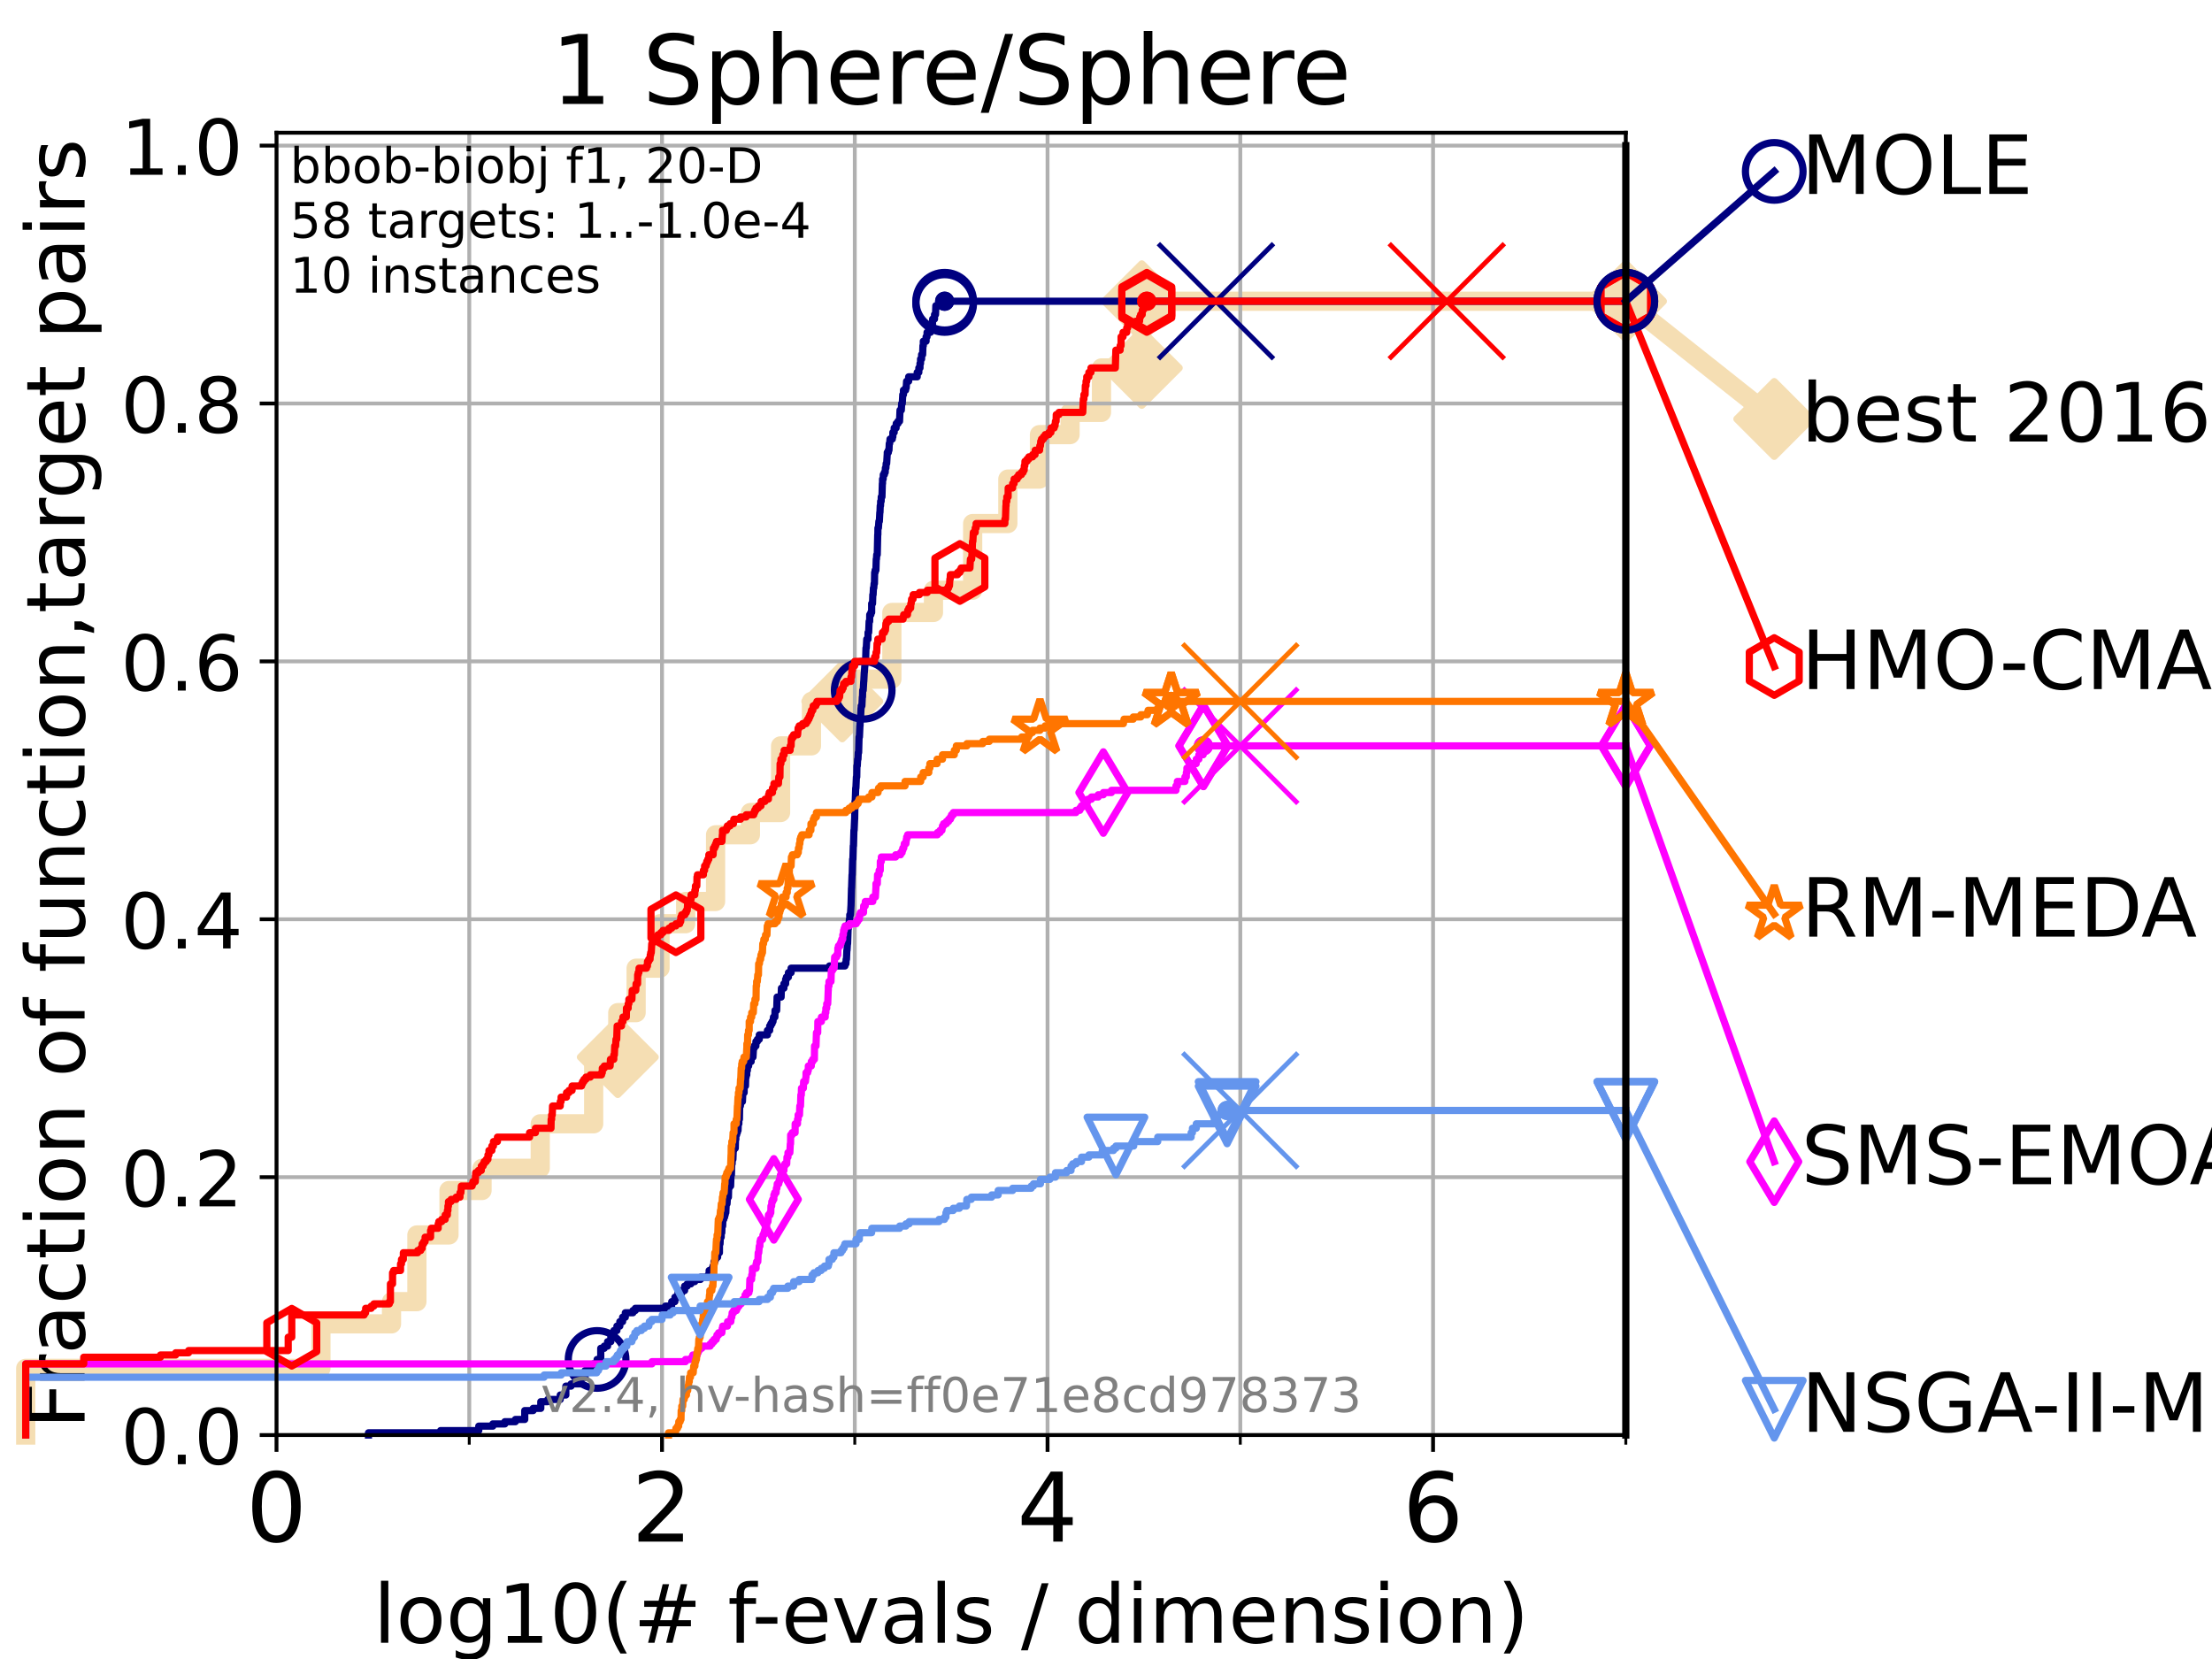 <?xml version="1.0" encoding="utf-8" standalone="no"?>
<!DOCTYPE svg PUBLIC "-//W3C//DTD SVG 1.1//EN"
  "http://www.w3.org/Graphics/SVG/1.1/DTD/svg11.dtd">
<!-- Created with matplotlib (https://matplotlib.org/) -->
<svg height="345.6pt" version="1.1" viewBox="0 0 460.8 345.6" width="460.8pt" xmlns="http://www.w3.org/2000/svg" xmlns:xlink="http://www.w3.org/1999/xlink">
 <defs>
  <style type="text/css">*{stroke-linecap:butt;stroke-linejoin:round;}</style>
 </defs>
 <g id="figure_1">
  <g id="patch_1">
   <path d="M 0 345.6 
L 460.8 345.6 
L 460.8 0 
L 0 0 
z
" style="fill:#ffffff;"/>
  </g>
  <g id="axes_1">
   <g id="patch_2">
    <path d="M 57.6 298.944 
L 338.688 298.944 
L 338.688 27.648 
L 57.6 27.648 
z
" style="fill:#ffffff;"/>
   </g>
   <g id="line2d_1">
    <path d="M 5.357 298.944 
L 5.357 285.05 
L 66.854 285.05 
L 66.854 275.788 
L 81.557 275.788 
L 81.557 271.157 
L 86.847 271.157 
L 86.847 257.263 
L 93.534 257.263 
L 93.534 248.001 
L 100.419 248.001 
L 100.419 243.37 
L 112.544 243.37 
L 112.544 234.107 
L 123.673 234.107 
L 123.673 220.214 
L 128.695 220.214 
L 128.695 210.951 
L 132.518 210.951 
L 132.518 201.689 
L 137.496 201.689 
L 137.496 192.426 
L 142.838 192.426 
L 142.838 187.795 
L 149.068 187.795 
L 149.068 173.901 
L 156.325 173.901 
L 156.325 169.27 
L 162.611 169.27 
L 162.611 155.377 
L 169.04 155.377 
L 169.04 146.114 
L 175.453 146.114 
L 175.453 141.483 
L 185.788 141.483 
L 185.788 127.589 
L 194.46 127.589 
L 194.46 122.958 
L 202.624 122.958 
L 202.624 109.065 
L 209.952 109.065 
L 209.952 99.802 
L 216.537 99.802 
L 216.537 90.54 
L 222.913 90.54 
L 222.913 85.909 
L 229.456 85.909 
L 229.456 76.646 
L 237.858 76.646 
L 237.858 62.753 
L 338.688 62.753 
" style="fill:none;stroke:#f5deb3;stroke-linecap:square;stroke-width:4;"/>
   </g>
   <g id="line2d_2">
    <defs>
     <path d="M -0 7.778 
L 7.778 0 
L 0 -7.778 
L -7.778 -0 
z
" id="ma2d8d2a85f" style="stroke:#f5deb3;stroke-linejoin:miter;stroke-width:1.5;"/>
    </defs>
    <g>
     <use style="fill:#f5deb3;stroke:#f5deb3;stroke-linejoin:miter;stroke-width:1.5;" x="128.695" xlink:href="#ma2d8d2a85f" y="220.214"/>
     <use style="fill:#f5deb3;stroke:#f5deb3;stroke-linejoin:miter;stroke-width:1.5;" x="175.453" xlink:href="#ma2d8d2a85f" y="146.114"/>
     <use style="fill:#f5deb3;stroke:#f5deb3;stroke-linejoin:miter;stroke-width:1.5;" x="237.858" xlink:href="#ma2d8d2a85f" y="76.646"/>
     <use style="fill:#f5deb3;stroke:#f5deb3;stroke-linejoin:miter;stroke-width:1.5;" x="237.858" xlink:href="#ma2d8d2a85f" y="62.753"/>
     <use style="fill:#f5deb3;stroke:#f5deb3;stroke-linejoin:miter;stroke-width:1.5;" x="338.688" xlink:href="#ma2d8d2a85f" y="62.753"/>
    </g>
   </g>
   <g id="line2d_3">
    <path style="fill:none;stroke:#f5deb3;stroke-linecap:square;stroke-width:4;"/>
    <g/>
   </g>
   <g id="line2d_4">
    <path d="M 338.688 62.753 
L 369.608 87.279 
" style="fill:none;stroke:#f5deb3;stroke-linecap:square;stroke-width:4;"/>
    <g>
     <use style="fill:#f5deb3;stroke:#f5deb3;stroke-linejoin:miter;stroke-width:1.5;" x="338.688" xlink:href="#ma2d8d2a85f" y="62.753"/>
     <use style="fill:#f5deb3;stroke:#f5deb3;stroke-linejoin:miter;stroke-width:1.5;" x="369.608" xlink:href="#ma2d8d2a85f" y="87.279"/>
    </g>
   </g>
   <g id="matplotlib.axis_1">
    <g id="xtick_1">
     <g id="line2d_5">
      <path clip-path="url(#p8b2e30623d)" d="M 57.6 298.944 
L 57.6 27.648 
" style="fill:none;stroke:#b0b0b0;stroke-linecap:square;stroke-width:0.8;"/>
     </g>
     <g id="line2d_6">
      <defs>
       <path d="M 0 0 
L 0 3.5 
" id="m9720a54006" style="stroke:#000000;stroke-width:0.8;"/>
      </defs>
      <g>
       <use style="stroke:#000000;stroke-width:0.8;" x="57.6" xlink:href="#m9720a54006" y="298.944"/>
      </g>
     </g>
     <g id="text_1">
      <!-- 0 -->
      <g transform="translate(51.237 321.141)scale(0.2 -0.2)">
       <defs>
        <path d="M 31.781 66.406 
Q 24.172 66.406 20.328 58.906 
Q 16.5 51.422 16.5 36.375 
Q 16.5 21.391 20.328 13.891 
Q 24.172 6.391 31.781 6.391 
Q 39.453 6.391 43.281 13.891 
Q 47.125 21.391 47.125 36.375 
Q 47.125 51.422 43.281 58.906 
Q 39.453 66.406 31.781 66.406 
z
M 31.781 74.219 
Q 44.047 74.219 50.516 64.516 
Q 56.984 54.828 56.984 36.375 
Q 56.984 17.969 50.516 8.266 
Q 44.047 -1.422 31.781 -1.422 
Q 19.531 -1.422 13.062 8.266 
Q 6.594 17.969 6.594 36.375 
Q 6.594 54.828 13.062 64.516 
Q 19.531 74.219 31.781 74.219 
z
" id="DejaVuSans-48"/>
       </defs>
       <use xlink:href="#DejaVuSans-48"/>
      </g>
     </g>
    </g>
    <g id="xtick_2">
     <g id="line2d_7">
      <path clip-path="url(#p8b2e30623d)" d="M 137.911 298.944 
L 137.911 27.648 
" style="fill:none;stroke:#b0b0b0;stroke-linecap:square;stroke-width:0.8;"/>
     </g>
     <g id="line2d_8">
      <g>
       <use style="stroke:#000000;stroke-width:0.8;" x="137.911" xlink:href="#m9720a54006" y="298.944"/>
      </g>
     </g>
     <g id="text_2">
      <!-- 2 -->
      <g transform="translate(131.548 321.141)scale(0.2 -0.2)">
       <defs>
        <path d="M 19.188 8.297 
L 53.609 8.297 
L 53.609 0 
L 7.328 0 
L 7.328 8.297 
Q 12.938 14.109 22.625 23.891 
Q 32.328 33.688 34.812 36.531 
Q 39.547 41.844 41.422 45.531 
Q 43.312 49.219 43.312 52.781 
Q 43.312 58.594 39.234 62.25 
Q 35.156 65.922 28.609 65.922 
Q 23.969 65.922 18.812 64.312 
Q 13.672 62.703 7.812 59.422 
L 7.812 69.391 
Q 13.766 71.781 18.938 73 
Q 24.125 74.219 28.422 74.219 
Q 39.75 74.219 46.484 68.547 
Q 53.219 62.891 53.219 53.422 
Q 53.219 48.922 51.531 44.891 
Q 49.859 40.875 45.406 35.406 
Q 44.188 33.984 37.641 27.219 
Q 31.109 20.453 19.188 8.297 
z
" id="DejaVuSans-50"/>
       </defs>
       <use xlink:href="#DejaVuSans-50"/>
      </g>
     </g>
    </g>
    <g id="xtick_3">
     <g id="line2d_9">
      <path clip-path="url(#p8b2e30623d)" d="M 218.222 298.944 
L 218.222 27.648 
" style="fill:none;stroke:#b0b0b0;stroke-linecap:square;stroke-width:0.8;"/>
     </g>
     <g id="line2d_10">
      <g>
       <use style="stroke:#000000;stroke-width:0.8;" x="218.222" xlink:href="#m9720a54006" y="298.944"/>
      </g>
     </g>
     <g id="text_3">
      <!-- 4 -->
      <g transform="translate(211.859 321.141)scale(0.2 -0.2)">
       <defs>
        <path d="M 37.797 64.312 
L 12.891 25.391 
L 37.797 25.391 
z
M 35.203 72.906 
L 47.609 72.906 
L 47.609 25.391 
L 58.016 25.391 
L 58.016 17.188 
L 47.609 17.188 
L 47.609 0 
L 37.797 0 
L 37.797 17.188 
L 4.891 17.188 
L 4.891 26.703 
z
" id="DejaVuSans-52"/>
       </defs>
       <use xlink:href="#DejaVuSans-52"/>
      </g>
     </g>
    </g>
    <g id="xtick_4">
     <g id="line2d_11">
      <path clip-path="url(#p8b2e30623d)" d="M 298.533 298.944 
L 298.533 27.648 
" style="fill:none;stroke:#b0b0b0;stroke-linecap:square;stroke-width:0.8;"/>
     </g>
     <g id="line2d_12">
      <g>
       <use style="stroke:#000000;stroke-width:0.8;" x="298.533" xlink:href="#m9720a54006" y="298.944"/>
      </g>
     </g>
     <g id="text_4">
      <!-- 6 -->
      <g transform="translate(292.17 321.141)scale(0.2 -0.2)">
       <defs>
        <path d="M 33.016 40.375 
Q 26.375 40.375 22.484 35.828 
Q 18.609 31.297 18.609 23.391 
Q 18.609 15.531 22.484 10.953 
Q 26.375 6.391 33.016 6.391 
Q 39.656 6.391 43.531 10.953 
Q 47.406 15.531 47.406 23.391 
Q 47.406 31.297 43.531 35.828 
Q 39.656 40.375 33.016 40.375 
z
M 52.594 71.297 
L 52.594 62.312 
Q 48.875 64.062 45.094 64.984 
Q 41.312 65.922 37.594 65.922 
Q 27.828 65.922 22.672 59.328 
Q 17.531 52.734 16.797 39.406 
Q 19.672 43.656 24.016 45.922 
Q 28.375 48.188 33.594 48.188 
Q 44.578 48.188 50.953 41.516 
Q 57.328 34.859 57.328 23.391 
Q 57.328 12.156 50.688 5.359 
Q 44.047 -1.422 33.016 -1.422 
Q 20.359 -1.422 13.672 8.266 
Q 6.984 17.969 6.984 36.375 
Q 6.984 53.656 15.188 63.938 
Q 23.391 74.219 37.203 74.219 
Q 40.922 74.219 44.703 73.484 
Q 48.484 72.75 52.594 71.297 
z
" id="DejaVuSans-54"/>
       </defs>
       <use xlink:href="#DejaVuSans-54"/>
      </g>
     </g>
    </g>
    <g id="xtick_5">
     <g id="line2d_13">
      <path clip-path="url(#p8b2e30623d)" d="M 97.755 298.944 
L 97.755 27.648 
" style="fill:none;stroke:#b0b0b0;stroke-linecap:square;stroke-width:0.8;"/>
     </g>
     <g id="line2d_14">
      <defs>
       <path d="M 0 0 
L 0 2 
" id="m8cff9d85f1" style="stroke:#000000;stroke-width:0.6;"/>
      </defs>
      <g>
       <use style="stroke:#000000;stroke-width:0.6;" x="97.755" xlink:href="#m8cff9d85f1" y="298.944"/>
      </g>
     </g>
    </g>
    <g id="xtick_6">
     <g id="line2d_15">
      <path clip-path="url(#p8b2e30623d)" d="M 178.066 298.944 
L 178.066 27.648 
" style="fill:none;stroke:#b0b0b0;stroke-linecap:square;stroke-width:0.8;"/>
     </g>
     <g id="line2d_16">
      <g>
       <use style="stroke:#000000;stroke-width:0.6;" x="178.066" xlink:href="#m8cff9d85f1" y="298.944"/>
      </g>
     </g>
    </g>
    <g id="xtick_7">
     <g id="line2d_17">
      <path clip-path="url(#p8b2e30623d)" d="M 258.377 298.944 
L 258.377 27.648 
" style="fill:none;stroke:#b0b0b0;stroke-linecap:square;stroke-width:0.8;"/>
     </g>
     <g id="line2d_18">
      <g>
       <use style="stroke:#000000;stroke-width:0.6;" x="258.377" xlink:href="#m8cff9d85f1" y="298.944"/>
      </g>
     </g>
    </g>
    <g id="xtick_8">
     <g id="line2d_19">
      <path clip-path="url(#p8b2e30623d)" d="M 338.688 298.944 
L 338.688 27.648 
" style="fill:none;stroke:#b0b0b0;stroke-linecap:square;stroke-width:0.8;"/>
     </g>
     <g id="line2d_20">
      <g>
       <use style="stroke:#000000;stroke-width:0.6;" x="338.688" xlink:href="#m8cff9d85f1" y="298.944"/>
      </g>
     </g>
    </g>
    <g id="text_5">
     <!-- log10(# f-evals / dimension) -->
     <g transform="translate(77.764 342.218)scale(0.17 -0.17)">
      <defs>
       <path d="M 9.422 75.984 
L 18.406 75.984 
L 18.406 0 
L 9.422 0 
z
" id="DejaVuSans-108"/>
       <path d="M 30.609 48.391 
Q 23.391 48.391 19.188 42.75 
Q 14.984 37.109 14.984 27.297 
Q 14.984 17.484 19.156 11.844 
Q 23.344 6.203 30.609 6.203 
Q 37.797 6.203 41.984 11.859 
Q 46.188 17.531 46.188 27.297 
Q 46.188 37.016 41.984 42.703 
Q 37.797 48.391 30.609 48.391 
z
M 30.609 56 
Q 42.328 56 49.016 48.375 
Q 55.719 40.766 55.719 27.297 
Q 55.719 13.875 49.016 6.219 
Q 42.328 -1.422 30.609 -1.422 
Q 18.844 -1.422 12.172 6.219 
Q 5.516 13.875 5.516 27.297 
Q 5.516 40.766 12.172 48.375 
Q 18.844 56 30.609 56 
z
" id="DejaVuSans-111"/>
       <path d="M 45.406 27.984 
Q 45.406 37.75 41.375 43.109 
Q 37.359 48.484 30.078 48.484 
Q 22.859 48.484 18.828 43.109 
Q 14.797 37.75 14.797 27.984 
Q 14.797 18.266 18.828 12.891 
Q 22.859 7.516 30.078 7.516 
Q 37.359 7.516 41.375 12.891 
Q 45.406 18.266 45.406 27.984 
z
M 54.391 6.781 
Q 54.391 -7.172 48.188 -13.984 
Q 42 -20.797 29.203 -20.797 
Q 24.469 -20.797 20.266 -20.094 
Q 16.062 -19.391 12.109 -17.922 
L 12.109 -9.188 
Q 16.062 -11.328 19.922 -12.344 
Q 23.781 -13.375 27.781 -13.375 
Q 36.625 -13.375 41.016 -8.766 
Q 45.406 -4.156 45.406 5.172 
L 45.406 9.625 
Q 42.625 4.781 38.281 2.391 
Q 33.938 0 27.875 0 
Q 17.828 0 11.672 7.656 
Q 5.516 15.328 5.516 27.984 
Q 5.516 40.672 11.672 48.328 
Q 17.828 56 27.875 56 
Q 33.938 56 38.281 53.609 
Q 42.625 51.219 45.406 46.391 
L 45.406 54.688 
L 54.391 54.688 
z
" id="DejaVuSans-103"/>
       <path d="M 12.406 8.297 
L 28.516 8.297 
L 28.516 63.922 
L 10.984 60.406 
L 10.984 69.391 
L 28.422 72.906 
L 38.281 72.906 
L 38.281 8.297 
L 54.391 8.297 
L 54.391 0 
L 12.406 0 
z
" id="DejaVuSans-49"/>
       <path d="M 31 75.875 
Q 24.469 64.656 21.281 53.656 
Q 18.109 42.672 18.109 31.391 
Q 18.109 20.125 21.312 9.062 
Q 24.516 -2 31 -13.188 
L 23.188 -13.188 
Q 15.875 -1.703 12.234 9.375 
Q 8.594 20.453 8.594 31.391 
Q 8.594 42.281 12.203 53.312 
Q 15.828 64.359 23.188 75.875 
z
" id="DejaVuSans-40"/>
       <path d="M 51.125 44 
L 36.922 44 
L 32.812 27.688 
L 47.125 27.688 
z
M 43.797 71.781 
L 38.719 51.516 
L 52.984 51.516 
L 58.109 71.781 
L 65.922 71.781 
L 60.891 51.516 
L 76.125 51.516 
L 76.125 44 
L 58.984 44 
L 54.984 27.688 
L 70.516 27.688 
L 70.516 20.219 
L 53.078 20.219 
L 48 0 
L 40.188 0 
L 45.219 20.219 
L 30.906 20.219 
L 25.875 0 
L 18.016 0 
L 23.094 20.219 
L 7.719 20.219 
L 7.719 27.688 
L 24.906 27.688 
L 29 44 
L 13.281 44 
L 13.281 51.516 
L 30.906 51.516 
L 35.891 71.781 
z
" id="DejaVuSans-35"/>
       <path id="DejaVuSans-32"/>
       <path d="M 37.109 75.984 
L 37.109 68.5 
L 28.516 68.5 
Q 23.688 68.5 21.797 66.547 
Q 19.922 64.594 19.922 59.516 
L 19.922 54.688 
L 34.719 54.688 
L 34.719 47.703 
L 19.922 47.703 
L 19.922 0 
L 10.891 0 
L 10.891 47.703 
L 2.297 47.703 
L 2.297 54.688 
L 10.891 54.688 
L 10.891 58.5 
Q 10.891 67.625 15.141 71.797 
Q 19.391 75.984 28.609 75.984 
z
" id="DejaVuSans-102"/>
       <path d="M 4.891 31.391 
L 31.203 31.391 
L 31.203 23.391 
L 4.891 23.391 
z
" id="DejaVuSans-45"/>
       <path d="M 56.203 29.594 
L 56.203 25.203 
L 14.891 25.203 
Q 15.484 15.922 20.484 11.062 
Q 25.484 6.203 34.422 6.203 
Q 39.594 6.203 44.453 7.469 
Q 49.312 8.734 54.109 11.281 
L 54.109 2.781 
Q 49.266 0.734 44.188 -0.344 
Q 39.109 -1.422 33.891 -1.422 
Q 20.797 -1.422 13.156 6.188 
Q 5.516 13.812 5.516 26.812 
Q 5.516 40.234 12.766 48.109 
Q 20.016 56 32.328 56 
Q 43.359 56 49.781 48.891 
Q 56.203 41.797 56.203 29.594 
z
M 47.219 32.234 
Q 47.125 39.594 43.094 43.984 
Q 39.062 48.391 32.422 48.391 
Q 24.906 48.391 20.391 44.141 
Q 15.875 39.891 15.188 32.172 
z
" id="DejaVuSans-101"/>
       <path d="M 2.984 54.688 
L 12.5 54.688 
L 29.594 8.797 
L 46.688 54.688 
L 56.203 54.688 
L 35.688 0 
L 23.484 0 
z
" id="DejaVuSans-118"/>
       <path d="M 34.281 27.484 
Q 23.391 27.484 19.188 25 
Q 14.984 22.516 14.984 16.5 
Q 14.984 11.719 18.141 8.906 
Q 21.297 6.109 26.703 6.109 
Q 34.188 6.109 38.703 11.406 
Q 43.219 16.703 43.219 25.484 
L 43.219 27.484 
z
M 52.203 31.203 
L 52.203 0 
L 43.219 0 
L 43.219 8.297 
Q 40.141 3.328 35.547 0.953 
Q 30.953 -1.422 24.312 -1.422 
Q 15.922 -1.422 10.953 3.297 
Q 6 8.016 6 15.922 
Q 6 25.141 12.172 29.828 
Q 18.359 34.516 30.609 34.516 
L 43.219 34.516 
L 43.219 35.406 
Q 43.219 41.609 39.141 45 
Q 35.062 48.391 27.688 48.391 
Q 23 48.391 18.547 47.266 
Q 14.109 46.141 10.016 43.891 
L 10.016 52.203 
Q 14.938 54.109 19.578 55.047 
Q 24.219 56 28.609 56 
Q 40.484 56 46.344 49.844 
Q 52.203 43.703 52.203 31.203 
z
" id="DejaVuSans-97"/>
       <path d="M 44.281 53.078 
L 44.281 44.578 
Q 40.484 46.531 36.375 47.5 
Q 32.281 48.484 27.875 48.484 
Q 21.188 48.484 17.844 46.438 
Q 14.5 44.391 14.5 40.281 
Q 14.5 37.156 16.891 35.375 
Q 19.281 33.594 26.516 31.984 
L 29.594 31.297 
Q 39.156 29.25 43.188 25.516 
Q 47.219 21.781 47.219 15.094 
Q 47.219 7.469 41.188 3.016 
Q 35.156 -1.422 24.609 -1.422 
Q 20.219 -1.422 15.453 -0.562 
Q 10.688 0.297 5.422 2 
L 5.422 11.281 
Q 10.406 8.688 15.234 7.391 
Q 20.062 6.109 24.812 6.109 
Q 31.156 6.109 34.562 8.281 
Q 37.984 10.453 37.984 14.406 
Q 37.984 18.062 35.516 20.016 
Q 33.062 21.969 24.703 23.781 
L 21.578 24.516 
Q 13.234 26.266 9.516 29.906 
Q 5.812 33.547 5.812 39.891 
Q 5.812 47.609 11.281 51.797 
Q 16.75 56 26.812 56 
Q 31.781 56 36.172 55.266 
Q 40.578 54.547 44.281 53.078 
z
" id="DejaVuSans-115"/>
       <path d="M 25.391 72.906 
L 33.688 72.906 
L 8.297 -9.281 
L 0 -9.281 
z
" id="DejaVuSans-47"/>
       <path d="M 45.406 46.391 
L 45.406 75.984 
L 54.391 75.984 
L 54.391 0 
L 45.406 0 
L 45.406 8.203 
Q 42.578 3.328 38.25 0.953 
Q 33.938 -1.422 27.875 -1.422 
Q 17.969 -1.422 11.734 6.484 
Q 5.516 14.406 5.516 27.297 
Q 5.516 40.188 11.734 48.094 
Q 17.969 56 27.875 56 
Q 33.938 56 38.25 53.625 
Q 42.578 51.266 45.406 46.391 
z
M 14.797 27.297 
Q 14.797 17.391 18.875 11.75 
Q 22.953 6.109 30.078 6.109 
Q 37.203 6.109 41.297 11.75 
Q 45.406 17.391 45.406 27.297 
Q 45.406 37.203 41.297 42.844 
Q 37.203 48.484 30.078 48.484 
Q 22.953 48.484 18.875 42.844 
Q 14.797 37.203 14.797 27.297 
z
" id="DejaVuSans-100"/>
       <path d="M 9.422 54.688 
L 18.406 54.688 
L 18.406 0 
L 9.422 0 
z
M 9.422 75.984 
L 18.406 75.984 
L 18.406 64.594 
L 9.422 64.594 
z
" id="DejaVuSans-105"/>
       <path d="M 52 44.188 
Q 55.375 50.25 60.062 53.125 
Q 64.75 56 71.094 56 
Q 79.641 56 84.281 50.016 
Q 88.922 44.047 88.922 33.016 
L 88.922 0 
L 79.891 0 
L 79.891 32.719 
Q 79.891 40.578 77.094 44.375 
Q 74.312 48.188 68.609 48.188 
Q 61.625 48.188 57.562 43.547 
Q 53.516 38.922 53.516 30.906 
L 53.516 0 
L 44.484 0 
L 44.484 32.719 
Q 44.484 40.625 41.703 44.406 
Q 38.922 48.188 33.109 48.188 
Q 26.219 48.188 22.156 43.531 
Q 18.109 38.875 18.109 30.906 
L 18.109 0 
L 9.078 0 
L 9.078 54.688 
L 18.109 54.688 
L 18.109 46.188 
Q 21.188 51.219 25.484 53.609 
Q 29.781 56 35.688 56 
Q 41.656 56 45.828 52.969 
Q 50 49.953 52 44.188 
z
" id="DejaVuSans-109"/>
       <path d="M 54.891 33.016 
L 54.891 0 
L 45.906 0 
L 45.906 32.719 
Q 45.906 40.484 42.875 44.328 
Q 39.844 48.188 33.797 48.188 
Q 26.516 48.188 22.312 43.547 
Q 18.109 38.922 18.109 30.906 
L 18.109 0 
L 9.078 0 
L 9.078 54.688 
L 18.109 54.688 
L 18.109 46.188 
Q 21.344 51.125 25.703 53.562 
Q 30.078 56 35.797 56 
Q 45.219 56 50.047 50.172 
Q 54.891 44.344 54.891 33.016 
z
" id="DejaVuSans-110"/>
       <path d="M 8.016 75.875 
L 15.828 75.875 
Q 23.141 64.359 26.781 53.312 
Q 30.422 42.281 30.422 31.391 
Q 30.422 20.453 26.781 9.375 
Q 23.141 -1.703 15.828 -13.188 
L 8.016 -13.188 
Q 14.5 -2 17.703 9.062 
Q 20.906 20.125 20.906 31.391 
Q 20.906 42.672 17.703 53.656 
Q 14.5 64.656 8.016 75.875 
z
" id="DejaVuSans-41"/>
      </defs>
      <use xlink:href="#DejaVuSans-108"/>
      <use x="27.783" xlink:href="#DejaVuSans-111"/>
      <use x="88.965" xlink:href="#DejaVuSans-103"/>
      <use x="152.441" xlink:href="#DejaVuSans-49"/>
      <use x="216.064" xlink:href="#DejaVuSans-48"/>
      <use x="279.688" xlink:href="#DejaVuSans-40"/>
      <use x="318.701" xlink:href="#DejaVuSans-35"/>
      <use x="402.49" xlink:href="#DejaVuSans-32"/>
      <use x="434.277" xlink:href="#DejaVuSans-102"/>
      <use x="463.982" xlink:href="#DejaVuSans-45"/>
      <use x="500.066" xlink:href="#DejaVuSans-101"/>
      <use x="561.59" xlink:href="#DejaVuSans-118"/>
      <use x="620.77" xlink:href="#DejaVuSans-97"/>
      <use x="682.049" xlink:href="#DejaVuSans-108"/>
      <use x="709.832" xlink:href="#DejaVuSans-115"/>
      <use x="761.932" xlink:href="#DejaVuSans-32"/>
      <use x="793.719" xlink:href="#DejaVuSans-47"/>
      <use x="827.41" xlink:href="#DejaVuSans-32"/>
      <use x="859.197" xlink:href="#DejaVuSans-100"/>
      <use x="922.674" xlink:href="#DejaVuSans-105"/>
      <use x="950.457" xlink:href="#DejaVuSans-109"/>
      <use x="1047.869" xlink:href="#DejaVuSans-101"/>
      <use x="1109.393" xlink:href="#DejaVuSans-110"/>
      <use x="1172.771" xlink:href="#DejaVuSans-115"/>
      <use x="1224.871" xlink:href="#DejaVuSans-105"/>
      <use x="1252.654" xlink:href="#DejaVuSans-111"/>
      <use x="1313.836" xlink:href="#DejaVuSans-110"/>
      <use x="1377.215" xlink:href="#DejaVuSans-41"/>
     </g>
    </g>
   </g>
   <g id="matplotlib.axis_2">
    <g id="ytick_1">
     <g id="line2d_21">
      <path clip-path="url(#p8b2e30623d)" d="M 57.6 298.944 
L 338.688 298.944 
" style="fill:none;stroke:#b0b0b0;stroke-linecap:square;stroke-width:0.8;"/>
     </g>
     <g id="line2d_22">
      <defs>
       <path d="M 0 0 
L -3.5 0 
" id="m38ba54b3e3" style="stroke:#000000;stroke-width:0.8;"/>
      </defs>
      <g>
       <use style="stroke:#000000;stroke-width:0.8;" x="57.6" xlink:href="#m38ba54b3e3" y="298.944"/>
      </g>
     </g>
     <g id="text_6">
      <!-- 0.0 -->
      <g transform="translate(25.155 305.023)scale(0.16 -0.16)">
       <defs>
        <path d="M 10.688 12.406 
L 21 12.406 
L 21 0 
L 10.688 0 
z
" id="DejaVuSans-46"/>
       </defs>
       <use xlink:href="#DejaVuSans-48"/>
       <use x="63.623" xlink:href="#DejaVuSans-46"/>
       <use x="95.41" xlink:href="#DejaVuSans-48"/>
      </g>
     </g>
    </g>
    <g id="ytick_2">
     <g id="line2d_23">
      <path clip-path="url(#p8b2e30623d)" d="M 57.6 245.222 
L 338.688 245.222 
" style="fill:none;stroke:#b0b0b0;stroke-linecap:square;stroke-width:0.8;"/>
     </g>
     <g id="line2d_24">
      <g>
       <use style="stroke:#000000;stroke-width:0.8;" x="57.6" xlink:href="#m38ba54b3e3" y="245.222"/>
      </g>
     </g>
     <g id="text_7">
      <!-- 0.2 -->
      <g transform="translate(25.155 251.301)scale(0.16 -0.16)">
       <use xlink:href="#DejaVuSans-48"/>
       <use x="63.623" xlink:href="#DejaVuSans-46"/>
       <use x="95.41" xlink:href="#DejaVuSans-50"/>
      </g>
     </g>
    </g>
    <g id="ytick_3">
     <g id="line2d_25">
      <path clip-path="url(#p8b2e30623d)" d="M 57.6 191.5 
L 338.688 191.5 
" style="fill:none;stroke:#b0b0b0;stroke-linecap:square;stroke-width:0.8;"/>
     </g>
     <g id="line2d_26">
      <g>
       <use style="stroke:#000000;stroke-width:0.8;" x="57.6" xlink:href="#m38ba54b3e3" y="191.5"/>
      </g>
     </g>
     <g id="text_8">
      <!-- 0.4 -->
      <g transform="translate(25.155 197.579)scale(0.16 -0.16)">
       <use xlink:href="#DejaVuSans-48"/>
       <use x="63.623" xlink:href="#DejaVuSans-46"/>
       <use x="95.41" xlink:href="#DejaVuSans-52"/>
      </g>
     </g>
    </g>
    <g id="ytick_4">
     <g id="line2d_27">
      <path clip-path="url(#p8b2e30623d)" d="M 57.6 137.778 
L 338.688 137.778 
" style="fill:none;stroke:#b0b0b0;stroke-linecap:square;stroke-width:0.8;"/>
     </g>
     <g id="line2d_28">
      <g>
       <use style="stroke:#000000;stroke-width:0.8;" x="57.6" xlink:href="#m38ba54b3e3" y="137.778"/>
      </g>
     </g>
     <g id="text_9">
      <!-- 0.6 -->
      <g transform="translate(25.155 143.857)scale(0.16 -0.16)">
       <use xlink:href="#DejaVuSans-48"/>
       <use x="63.623" xlink:href="#DejaVuSans-46"/>
       <use x="95.41" xlink:href="#DejaVuSans-54"/>
      </g>
     </g>
    </g>
    <g id="ytick_5">
     <g id="line2d_29">
      <path clip-path="url(#p8b2e30623d)" d="M 57.6 84.056 
L 338.688 84.056 
" style="fill:none;stroke:#b0b0b0;stroke-linecap:square;stroke-width:0.8;"/>
     </g>
     <g id="line2d_30">
      <g>
       <use style="stroke:#000000;stroke-width:0.8;" x="57.6" xlink:href="#m38ba54b3e3" y="84.056"/>
      </g>
     </g>
     <g id="text_10">
      <!-- 0.8 -->
      <g transform="translate(25.155 90.135)scale(0.16 -0.16)">
       <defs>
        <path d="M 31.781 34.625 
Q 24.75 34.625 20.719 30.859 
Q 16.703 27.094 16.703 20.516 
Q 16.703 13.922 20.719 10.156 
Q 24.75 6.391 31.781 6.391 
Q 38.812 6.391 42.859 10.172 
Q 46.922 13.969 46.922 20.516 
Q 46.922 27.094 42.891 30.859 
Q 38.875 34.625 31.781 34.625 
z
M 21.922 38.812 
Q 15.578 40.375 12.031 44.719 
Q 8.5 49.078 8.5 55.328 
Q 8.5 64.062 14.719 69.141 
Q 20.953 74.219 31.781 74.219 
Q 42.672 74.219 48.875 69.141 
Q 55.078 64.062 55.078 55.328 
Q 55.078 49.078 51.531 44.719 
Q 48 40.375 41.703 38.812 
Q 48.828 37.156 52.797 32.312 
Q 56.781 27.484 56.781 20.516 
Q 56.781 9.906 50.312 4.234 
Q 43.844 -1.422 31.781 -1.422 
Q 19.734 -1.422 13.25 4.234 
Q 6.781 9.906 6.781 20.516 
Q 6.781 27.484 10.781 32.312 
Q 14.797 37.156 21.922 38.812 
z
M 18.312 54.391 
Q 18.312 48.734 21.844 45.562 
Q 25.391 42.391 31.781 42.391 
Q 38.141 42.391 41.719 45.562 
Q 45.312 48.734 45.312 54.391 
Q 45.312 60.062 41.719 63.234 
Q 38.141 66.406 31.781 66.406 
Q 25.391 66.406 21.844 63.234 
Q 18.312 60.062 18.312 54.391 
z
" id="DejaVuSans-56"/>
       </defs>
       <use xlink:href="#DejaVuSans-48"/>
       <use x="63.623" xlink:href="#DejaVuSans-46"/>
       <use x="95.41" xlink:href="#DejaVuSans-56"/>
      </g>
     </g>
    </g>
    <g id="ytick_6">
     <g id="line2d_31">
      <path clip-path="url(#p8b2e30623d)" d="M 57.6 30.334 
L 338.688 30.334 
" style="fill:none;stroke:#b0b0b0;stroke-linecap:square;stroke-width:0.8;"/>
     </g>
     <g id="line2d_32">
      <g>
       <use style="stroke:#000000;stroke-width:0.8;" x="57.6" xlink:href="#m38ba54b3e3" y="30.334"/>
      </g>
     </g>
     <g id="text_11">
      <!-- 1.0 -->
      <g transform="translate(25.155 36.413)scale(0.16 -0.16)">
       <use xlink:href="#DejaVuSans-49"/>
       <use x="63.623" xlink:href="#DejaVuSans-46"/>
       <use x="95.41" xlink:href="#DejaVuSans-48"/>
      </g>
     </g>
    </g>
    <g id="text_12">
     <!-- Fraction of function,target pairs -->
     <g transform="translate(17.62 297.681)rotate(-90)scale(0.17 -0.17)">
      <defs>
       <path d="M 9.812 72.906 
L 51.703 72.906 
L 51.703 64.594 
L 19.672 64.594 
L 19.672 43.109 
L 48.578 43.109 
L 48.578 34.812 
L 19.672 34.812 
L 19.672 0 
L 9.812 0 
z
" id="DejaVuSans-70"/>
       <path d="M 41.109 46.297 
Q 39.594 47.172 37.812 47.578 
Q 36.031 48 33.891 48 
Q 26.266 48 22.188 43.047 
Q 18.109 38.094 18.109 28.812 
L 18.109 0 
L 9.078 0 
L 9.078 54.688 
L 18.109 54.688 
L 18.109 46.188 
Q 20.953 51.172 25.484 53.578 
Q 30.031 56 36.531 56 
Q 37.453 56 38.578 55.875 
Q 39.703 55.766 41.062 55.516 
z
" id="DejaVuSans-114"/>
       <path d="M 48.781 52.594 
L 48.781 44.188 
Q 44.969 46.297 41.141 47.344 
Q 37.312 48.391 33.406 48.391 
Q 24.656 48.391 19.812 42.844 
Q 14.984 37.312 14.984 27.297 
Q 14.984 17.281 19.812 11.734 
Q 24.656 6.203 33.406 6.203 
Q 37.312 6.203 41.141 7.25 
Q 44.969 8.297 48.781 10.406 
L 48.781 2.094 
Q 45.016 0.344 40.984 -0.531 
Q 36.969 -1.422 32.422 -1.422 
Q 20.062 -1.422 12.781 6.344 
Q 5.516 14.109 5.516 27.297 
Q 5.516 40.672 12.859 48.328 
Q 20.219 56 33.016 56 
Q 37.156 56 41.109 55.141 
Q 45.062 54.297 48.781 52.594 
z
" id="DejaVuSans-99"/>
       <path d="M 18.312 70.219 
L 18.312 54.688 
L 36.812 54.688 
L 36.812 47.703 
L 18.312 47.703 
L 18.312 18.016 
Q 18.312 11.328 20.141 9.422 
Q 21.969 7.516 27.594 7.516 
L 36.812 7.516 
L 36.812 0 
L 27.594 0 
Q 17.188 0 13.234 3.875 
Q 9.281 7.766 9.281 18.016 
L 9.281 47.703 
L 2.688 47.703 
L 2.688 54.688 
L 9.281 54.688 
L 9.281 70.219 
z
" id="DejaVuSans-116"/>
       <path d="M 8.5 21.578 
L 8.5 54.688 
L 17.484 54.688 
L 17.484 21.922 
Q 17.484 14.156 20.5 10.266 
Q 23.531 6.391 29.594 6.391 
Q 36.859 6.391 41.078 11.031 
Q 45.312 15.672 45.312 23.688 
L 45.312 54.688 
L 54.297 54.688 
L 54.297 0 
L 45.312 0 
L 45.312 8.406 
Q 42.047 3.422 37.719 1 
Q 33.406 -1.422 27.688 -1.422 
Q 18.266 -1.422 13.375 4.438 
Q 8.5 10.297 8.5 21.578 
z
M 31.109 56 
z
" id="DejaVuSans-117"/>
       <path d="M 11.719 12.406 
L 22.016 12.406 
L 22.016 4 
L 14.016 -11.625 
L 7.719 -11.625 
L 11.719 4 
z
" id="DejaVuSans-44"/>
       <path d="M 18.109 8.203 
L 18.109 -20.797 
L 9.078 -20.797 
L 9.078 54.688 
L 18.109 54.688 
L 18.109 46.391 
Q 20.953 51.266 25.266 53.625 
Q 29.594 56 35.594 56 
Q 45.562 56 51.781 48.094 
Q 58.016 40.188 58.016 27.297 
Q 58.016 14.406 51.781 6.484 
Q 45.562 -1.422 35.594 -1.422 
Q 29.594 -1.422 25.266 0.953 
Q 20.953 3.328 18.109 8.203 
z
M 48.688 27.297 
Q 48.688 37.203 44.609 42.844 
Q 40.531 48.484 33.406 48.484 
Q 26.266 48.484 22.188 42.844 
Q 18.109 37.203 18.109 27.297 
Q 18.109 17.391 22.188 11.75 
Q 26.266 6.109 33.406 6.109 
Q 40.531 6.109 44.609 11.75 
Q 48.688 17.391 48.688 27.297 
z
" id="DejaVuSans-112"/>
      </defs>
      <use xlink:href="#DejaVuSans-70"/>
      <use x="50.27" xlink:href="#DejaVuSans-114"/>
      <use x="91.383" xlink:href="#DejaVuSans-97"/>
      <use x="152.662" xlink:href="#DejaVuSans-99"/>
      <use x="207.643" xlink:href="#DejaVuSans-116"/>
      <use x="246.852" xlink:href="#DejaVuSans-105"/>
      <use x="274.635" xlink:href="#DejaVuSans-111"/>
      <use x="335.816" xlink:href="#DejaVuSans-110"/>
      <use x="399.195" xlink:href="#DejaVuSans-32"/>
      <use x="430.982" xlink:href="#DejaVuSans-111"/>
      <use x="492.164" xlink:href="#DejaVuSans-102"/>
      <use x="527.369" xlink:href="#DejaVuSans-32"/>
      <use x="559.156" xlink:href="#DejaVuSans-102"/>
      <use x="594.361" xlink:href="#DejaVuSans-117"/>
      <use x="657.74" xlink:href="#DejaVuSans-110"/>
      <use x="721.119" xlink:href="#DejaVuSans-99"/>
      <use x="776.1" xlink:href="#DejaVuSans-116"/>
      <use x="815.309" xlink:href="#DejaVuSans-105"/>
      <use x="843.092" xlink:href="#DejaVuSans-111"/>
      <use x="904.273" xlink:href="#DejaVuSans-110"/>
      <use x="967.652" xlink:href="#DejaVuSans-44"/>
      <use x="999.439" xlink:href="#DejaVuSans-116"/>
      <use x="1038.648" xlink:href="#DejaVuSans-97"/>
      <use x="1099.928" xlink:href="#DejaVuSans-114"/>
      <use x="1139.291" xlink:href="#DejaVuSans-103"/>
      <use x="1202.768" xlink:href="#DejaVuSans-101"/>
      <use x="1264.291" xlink:href="#DejaVuSans-116"/>
      <use x="1303.5" xlink:href="#DejaVuSans-32"/>
      <use x="1335.287" xlink:href="#DejaVuSans-112"/>
      <use x="1398.764" xlink:href="#DejaVuSans-97"/>
      <use x="1460.043" xlink:href="#DejaVuSans-105"/>
      <use x="1487.826" xlink:href="#DejaVuSans-114"/>
      <use x="1528.939" xlink:href="#DejaVuSans-115"/>
     </g>
    </g>
   </g>
   <g id="line2d_33">
    <defs>
     <path d="M 0 1.5 
C 0.398 1.5 0.779 1.342 1.061 1.061 
C 1.342 0.779 1.5 0.398 1.5 0 
C 1.5 -0.398 1.342 -0.779 1.061 -1.061 
C 0.779 -1.342 0.398 -1.5 0 -1.5 
C -0.398 -1.5 -0.779 -1.342 -1.061 -1.061 
C -1.342 -0.779 -1.5 -0.398 -1.5 0 
C -1.5 0.398 -1.342 0.779 -1.061 1.061 
C -0.779 1.342 -0.398 1.5 0 1.5 
z
" id="m6b1a7b165c" style="stroke:#f5deb3;"/>
    </defs>
    <g>
     <use style="fill:#f5deb3;stroke:#f5deb3;" x="237.858" xlink:href="#m6b1a7b165c" y="62.753"/>
     <use style="fill:#f5deb3;stroke:#f5deb3;" x="237.858" xlink:href="#m6b1a7b165c" y="62.753"/>
    </g>
   </g>
   <g id="line2d_34">
    <defs>
     <path d="M 0 1.5 
C 0.398 1.5 0.779 1.342 1.061 1.061 
C 1.342 0.779 1.5 0.398 1.5 0 
C 1.5 -0.398 1.342 -0.779 1.061 -1.061 
C 0.779 -1.342 0.398 -1.5 0 -1.5 
C -0.398 -1.5 -0.779 -1.342 -1.061 -1.061 
C -1.342 -0.779 -1.5 -0.398 -1.5 0 
C -1.5 0.398 -1.342 0.779 -1.061 1.061 
C -0.779 1.342 -0.398 1.5 0 1.5 
z
" id="m4ae4ff94a1" style="stroke:#000080;"/>
    </defs>
    <g>
     <use style="fill:#000080;stroke:#000080;" x="196.789" xlink:href="#m4ae4ff94a1" y="62.753"/>
     <use style="fill:#000080;stroke:#000080;" x="196.789" xlink:href="#m4ae4ff94a1" y="62.753"/>
    </g>
   </g>
   <g id="line2d_35">
    <path d="M 76.759 298.944 
L 76.759 298.481 
L 91.783 298.481 
L 91.783 298.018 
L 99.732 298.018 
L 99.732 297.092 
L 102.663 297.092 
L 102.663 296.628 
L 105.172 296.628 
L 105.172 296.165 
L 107.365 296.165 
L 107.365 295.702 
L 109.312 295.702 
L 109.312 293.85 
L 111.064 293.85 
L 111.064 293.387 
L 112.656 293.387 
L 112.656 291.997 
L 114.114 291.997 
L 114.114 291.534 
L 116.71 291.534 
L 116.71 290.608 
L 117.876 290.608 
L 117.876 288.755 
L 118.968 288.755 
L 118.968 288.292 
L 120.968 288.292 
L 120.968 286.903 
L 121.888 286.903 
L 121.888 285.514 
L 122.761 285.514 
L 122.761 284.587 
L 123.594 284.587 
L 123.594 284.124 
L 124.388 284.124 
L 124.388 283.198 
L 125.147 283.198 
L 125.147 280.882 
L 125.875 280.882 
L 125.875 280.419 
L 126.574 280.419 
L 126.574 279.493 
L 127.246 279.493 
L 127.246 278.567 
L 127.892 278.567 
L 127.892 277.177 
L 128.516 277.177 
L 128.516 276.251 
L 129.118 276.251 
L 129.118 275.325 
L 129.7 275.325 
L 129.7 274.399 
L 130.264 274.399 
L 130.264 273.472 
L 131.852 273.472 
L 131.852 273.009 
L 132.351 273.009 
L 132.351 272.546 
L 138.628 272.546 
L 138.628 272.083 
L 139.903 272.083 
L 139.934 271.157 
L 140.589 271.157 
L 140.597 270.231 
L 141.235 270.231 
L 141.235 269.304 
L 142.052 269.304 
L 142.052 268.841 
L 142.62 268.841 
L 142.62 267.915 
L 143.17 267.915 
L 143.17 267.452 
L 143.928 267.452 
L 143.928 266.989 
L 144.73 266.989 
L 144.73 266.526 
L 145.927 266.526 
L 145.927 266.062 
L 147.515 266.062 
L 147.515 265.599 
L 147.725 265.599 
L 147.725 264.673 
L 148.34 264.673 
L 148.34 264.21 
L 148.526 264.21 
L 148.526 263.747 
L 148.724 263.747 
L 148.738 262.821 
L 148.934 262.821 
L 148.934 262.357 
L 149.114 262.357 
L 149.114 261.894 
L 149.495 261.894 
L 149.495 260.968 
L 149.868 260.968 
L 149.881 259.116 
L 149.999 259.116 
L 150.051 257.726 
L 150.237 257.726 
L 150.237 256.8 
L 150.361 256.8 
L 150.412 255.411 
L 150.54 255.411 
L 150.595 254.021 
L 150.771 254.021 
L 150.771 253.558 
L 150.945 253.558 
L 150.945 253.095 
L 151.068 253.095 
L 151.068 252.632 
L 151.203 252.632 
L 151.288 250.779 
L 151.458 250.779 
L 151.542 249.39 
L 151.744 249.39 
L 151.791 247.538 
L 151.882 247.538 
L 151.882 247.075 
L 152.2 247.075 
L 152.28 244.759 
L 152.368 244.759 
L 152.44 242.443 
L 152.519 242.443 
L 152.55 241.517 
L 152.677 241.517 
L 152.756 239.665 
L 152.841 239.665 
L 152.841 239.201 
L 153.171 239.201 
L 153.218 237.349 
L 153.294 237.349 
L 153.294 236.423 
L 153.449 236.423 
L 153.449 235.96 
L 153.602 235.96 
L 153.602 235.496 
L 153.747 235.496 
L 153.799 234.107 
L 153.918 234.107 
L 153.918 233.181 
L 154.036 233.181 
L 154.091 230.402 
L 154.236 230.402 
L 154.324 229.476 
L 154.661 229.476 
L 154.748 227.623 
L 155.018 227.623 
L 155.025 226.234 
L 155.297 226.234 
L 155.348 224.382 
L 155.432 224.382 
L 155.432 223.918 
L 155.562 223.918 
L 155.562 222.992 
L 155.695 222.992 
L 155.701 222.066 
L 155.957 222.066 
L 155.957 221.14 
L 156.479 221.14 
L 156.479 220.214 
L 156.859 220.214 
L 156.965 218.361 
L 157.105 218.361 
L 157.105 217.898 
L 157.466 217.898 
L 157.466 216.972 
L 157.782 216.972 
L 157.782 216.509 
L 158.171 216.509 
L 158.171 215.582 
L 159.87 215.582 
L 159.87 214.656 
L 160.336 214.656 
L 160.336 213.73 
L 160.573 213.73 
L 160.573 213.267 
L 160.835 213.267 
L 160.835 212.804 
L 161.031 212.804 
L 161.128 211.877 
L 161.418 211.877 
L 161.45 210.488 
L 161.792 210.488 
L 161.885 207.709 
L 162.723 207.709 
L 162.783 205.857 
L 163.303 205.857 
L 163.303 204.931 
L 163.66 204.931 
L 163.66 204.004 
L 163.828 204.004 
L 163.828 203.541 
L 164.241 203.541 
L 164.241 202.615 
L 164.801 202.615 
L 164.801 201.689 
L 172.788 201.689 
L 172.788 201.226 
L 176.012 201.226 
L 176.012 200.762 
L 176.222 200.762 
L 176.27 199.836 
L 176.336 199.836 
L 176.415 197.984 
L 176.45 197.984 
L 176.538 196.594 
L 176.572 196.594 
L 176.681 193.353 
L 176.756 193.353 
L 176.79 192.426 
L 176.883 192.426 
L 176.95 191.5 
L 177.021 191.5 
L 177.021 190.574 
L 177.165 190.574 
L 177.273 188.721 
L 177.279 188.721 
L 177.382 185.016 
L 177.399 185.016 
L 177.496 182.238 
L 177.526 182.238 
L 177.617 178.996 
L 177.674 178.996 
L 177.755 176.217 
L 177.795 176.217 
L 177.887 172.975 
L 177.931 172.975 
L 178.028 170.66 
L 178.042 170.66 
L 178.104 166.955 
L 178.162 166.955 
L 178.26 164.176 
L 178.304 164.176 
L 178.407 161.86 
L 178.478 161.86 
L 178.514 159.545 
L 178.589 159.545 
L 178.663 158.155 
L 178.73 158.155 
L 178.793 156.766 
L 178.87 156.766 
L 178.959 153.524 
L 179.035 153.524 
L 179.138 151.209 
L 179.163 151.209 
L 179.217 149.356 
L 179.278 149.356 
L 179.364 147.504 
L 179.399 147.504 
L 179.399 147.04 
L 179.548 147.04 
L 179.635 145.188 
L 179.673 145.188 
L 179.713 143.799 
L 179.82 143.799 
L 179.928 141.946 
L 179.944 141.946 
L 180.039 140.094 
L 180.058 140.094 
L 180.156 138.704 
L 180.182 138.704 
L 180.182 138.241 
L 180.311 138.241 
L 180.399 134.999 
L 180.462 134.999 
L 180.56 133.147 
L 180.826 133.147 
L 180.827 131.757 
L 180.956 131.757 
L 181.056 129.442 
L 181.165 129.442 
L 181.179 128.053 
L 181.416 128.053 
L 181.416 127.589 
L 181.581 127.589 
L 181.582 125.737 
L 181.763 125.737 
L 181.82 123.884 
L 181.885 123.884 
L 181.949 122.495 
L 182.023 122.495 
L 182.088 121.569 
L 182.162 121.569 
L 182.204 119.253 
L 182.304 119.253 
L 182.304 118.79 
L 182.468 118.79 
L 182.538 116.475 
L 182.581 116.475 
L 182.638 115.548 
L 182.748 115.548 
L 182.845 111.38 
L 182.872 111.38 
L 182.887 109.991 
L 182.99 109.991 
L 183.088 108.601 
L 183.186 108.601 
L 183.28 106.749 
L 183.315 106.749 
L 183.366 105.36 
L 183.431 105.36 
L 183.453 104.433 
L 183.562 104.433 
L 183.58 103.507 
L 183.729 103.507 
L 183.809 100.728 
L 183.848 100.728 
L 183.848 99.802 
L 183.98 99.802 
L 184.006 98.876 
L 184.235 98.876 
L 184.235 98.413 
L 184.405 98.413 
L 184.439 97.487 
L 184.552 97.487 
L 184.606 96.56 
L 184.708 96.56 
L 184.819 94.708 
L 184.832 94.708 
L 184.832 94.245 
L 185.065 94.245 
L 185.065 93.782 
L 185.191 93.782 
L 185.25 92.392 
L 185.333 92.392 
L 185.409 91.466 
L 185.885 91.466 
L 185.885 91.003 
L 185.996 91.003 
L 185.996 90.077 
L 186.275 90.077 
L 186.275 89.15 
L 186.673 89.15 
L 186.705 88.224 
L 187.067 88.224 
L 187.067 87.761 
L 187.391 87.761 
L 187.488 85.445 
L 187.764 85.445 
L 187.832 84.056 
L 187.963 84.056 
L 188.062 82.204 
L 188.207 82.204 
L 188.207 81.277 
L 188.652 81.277 
L 188.652 80.814 
L 188.778 80.814 
L 188.862 79.425 
L 189.29 79.425 
L 189.29 78.499 
L 191.069 78.499 
L 191.069 77.572 
L 191.41 77.572 
L 191.41 76.646 
L 191.648 76.646 
L 191.648 75.72 
L 191.764 75.72 
L 191.764 74.794 
L 191.984 74.794 
L 191.984 73.867 
L 192.201 73.867 
L 192.264 72.015 
L 192.344 72.015 
L 192.344 71.089 
L 192.922 71.089 
L 192.922 70.162 
L 193.12 70.162 
L 193.12 69.236 
L 193.826 69.236 
L 193.886 68.31 
L 193.97 68.31 
L 193.97 67.847 
L 194.243 67.847 
L 194.288 66.457 
L 194.677 66.457 
L 194.677 65.531 
L 194.885 65.531 
L 194.953 63.679 
L 196.486 63.679 
L 196.486 63.216 
L 196.789 63.216 
L 196.789 62.753 
L 338.688 62.753 
L 338.688 62.753 
" style="fill:none;stroke:#000080;stroke-linecap:square;stroke-width:1.5;"/>
   </g>
   <g id="line2d_36">
    <defs>
     <path d="M 0 6 
C 1.591 6 3.117 5.368 4.243 4.243 
C 5.368 3.117 6 1.591 6 0 
C 6 -1.591 5.368 -3.117 4.243 -4.243 
C 3.117 -5.368 1.591 -6 0 -6 
C -1.591 -6 -3.117 -5.368 -4.243 -4.243 
C -5.368 -3.117 -6 -1.591 -6 0 
C -6 1.591 -5.368 3.117 -4.243 4.243 
C -3.117 5.368 -1.591 6 0 6 
z
" id="mb79a5fffeb" style="stroke:#000080;stroke-width:1.5;"/>
    </defs>
    <g>
     <use style="fill-opacity:0;stroke:#000080;stroke-width:1.5;" x="124.388" xlink:href="#mb79a5fffeb" y="283.198"/>
     <use style="fill-opacity:0;stroke:#000080;stroke-width:1.5;" x="179.82" xlink:href="#mb79a5fffeb" y="143.799"/>
     <use style="fill-opacity:0;stroke:#000080;stroke-width:1.5;" x="196.789" xlink:href="#mb79a5fffeb" y="63.216"/>
     <use style="fill-opacity:0;stroke:#000080;stroke-width:1.5;" x="196.789" xlink:href="#mb79a5fffeb" y="62.753"/>
     <use style="fill-opacity:0;stroke:#000080;stroke-width:1.5;" x="338.688" xlink:href="#mb79a5fffeb" y="62.753"/>
    </g>
   </g>
   <g id="line2d_37">
    <path style="fill:none;stroke:#000080;stroke-linecap:square;stroke-width:1.5;"/>
    <g/>
   </g>
   <g id="line2d_38">
    <path clip-path="url(#p8b2e30623d)" d="M 253.306 62.753 
" style="fill:none;stroke:#000080;stroke-linecap:square;stroke-width:1.5;"/>
    <defs>
     <path d="M -12 12 
L 12 -12 
M -12 -12 
L 12 12 
" id="md5e7df2dc5" style="stroke:#000080;"/>
    </defs>
    <g clip-path="url(#p8b2e30623d)">
     <use style="fill:#000080;stroke:#000080;" x="253.306" xlink:href="#md5e7df2dc5" y="62.753"/>
    </g>
   </g>
   <g id="line2d_39">
    <defs>
     <path d="M 0 1.5 
C 0.398 1.5 0.779 1.342 1.061 1.061 
C 1.342 0.779 1.5 0.398 1.5 0 
C 1.5 -0.398 1.342 -0.779 1.061 -1.061 
C 0.779 -1.342 0.398 -1.5 0 -1.5 
C -0.398 -1.5 -0.779 -1.342 -1.061 -1.061 
C -1.342 -0.779 -1.5 -0.398 -1.5 0 
C -1.5 0.398 -1.342 0.779 -1.061 1.061 
C -0.779 1.342 -0.398 1.5 0 1.5 
z
" id="mf67daa3ed6" style="stroke:#ff00ff;"/>
    </defs>
    <g>
     <use style="fill:#ff00ff;stroke:#ff00ff;" x="250.693" xlink:href="#mf67daa3ed6" y="155.377"/>
     <use style="fill:#ff00ff;stroke:#ff00ff;" x="250.693" xlink:href="#mf67daa3ed6" y="155.377"/>
    </g>
   </g>
   <g id="line2d_40">
    <path d="M 5.357 298.944 
L 5.357 284.124 
L 135.81 284.124 
L 135.81 283.661 
L 142.805 283.661 
L 142.805 283.198 
L 144.093 283.198 
L 144.093 282.735 
L 144.318 282.735 
L 144.318 282.272 
L 145.247 282.272 
L 145.247 281.809 
L 145.441 281.809 
L 145.441 281.345 
L 145.666 281.345 
L 145.666 280.882 
L 146.194 280.882 
L 146.194 280.419 
L 147.942 280.419 
L 147.942 279.956 
L 148.34 279.956 
L 148.34 279.493 
L 148.738 279.493 
L 148.738 279.03 
L 149.2 279.03 
L 149.2 278.567 
L 149.346 278.567 
L 149.346 278.104 
L 149.695 278.104 
L 149.695 277.64 
L 150.378 277.64 
L 150.446 276.714 
L 150.552 276.714 
L 150.552 276.251 
L 151.542 276.251 
L 151.566 275.325 
L 152.246 275.325 
L 152.322 274.399 
L 152.451 274.399 
L 152.519 273.472 
L 152.819 273.472 
L 152.819 273.009 
L 153.413 273.009 
L 153.413 272.546 
L 153.637 272.546 
L 153.637 272.083 
L 153.963 272.083 
L 153.963 271.62 
L 154.399 271.62 
L 154.399 271.157 
L 154.728 271.157 
L 154.728 270.694 
L 155.213 270.694 
L 155.213 269.767 
L 155.489 269.767 
L 155.489 269.304 
L 156.016 269.304 
L 156.016 268.841 
L 156.132 268.841 
L 156.209 266.526 
L 156.575 266.526 
L 156.601 265.599 
L 156.697 265.599 
L 156.756 264.21 
L 157.506 264.21 
L 157.506 263.284 
L 157.619 263.284 
L 157.619 262.821 
L 157.868 262.821 
L 157.946 260.968 
L 158.061 260.968 
L 158.171 259.579 
L 158.301 259.579 
L 158.301 258.653 
L 158.428 258.653 
L 158.428 258.189 
L 158.853 258.189 
L 158.934 257.263 
L 159.142 257.263 
L 159.142 256.8 
L 159.273 256.8 
L 159.273 256.337 
L 159.416 256.337 
L 159.416 255.874 
L 159.666 255.874 
L 159.721 254.948 
L 159.778 254.948 
L 159.778 254.484 
L 159.986 254.484 
L 160.074 253.095 
L 160.404 253.095 
L 160.404 252.632 
L 160.573 252.632 
L 160.604 251.243 
L 160.751 251.243 
L 160.781 250.316 
L 160.964 250.316 
L 160.964 249.853 
L 161.206 249.853 
L 161.206 248.927 
L 161.375 248.927 
L 161.375 248.464 
L 161.674 248.464 
L 161.737 247.538 
L 161.845 247.538 
L 161.916 246.611 
L 162.232 246.611 
L 162.232 246.148 
L 162.366 246.148 
L 162.366 245.685 
L 162.503 245.685 
L 162.577 244.759 
L 163.004 244.759 
L 163.004 243.833 
L 163.307 243.833 
L 163.307 242.906 
L 163.495 242.906 
L 163.495 242.443 
L 163.891 242.443 
L 163.938 241.054 
L 164.147 241.054 
L 164.147 240.128 
L 164.541 240.128 
L 164.636 238.275 
L 164.686 238.275 
L 164.709 236.423 
L 165.019 236.423 
L 165.019 235.96 
L 165.635 235.96 
L 165.647 234.107 
L 166.138 234.107 
L 166.138 233.181 
L 166.265 233.181 
L 166.265 232.255 
L 166.548 232.255 
L 166.614 230.402 
L 166.759 230.402 
L 166.832 228.087 
L 166.932 228.087 
L 166.958 226.697 
L 167.359 226.697 
L 167.407 225.308 
L 167.781 225.308 
L 167.881 224.382 
L 167.908 224.382 
L 167.911 223.455 
L 168.253 223.455 
L 168.253 222.992 
L 168.387 222.992 
L 168.387 222.066 
L 169.009 222.066 
L 169.009 221.14 
L 169.298 221.14 
L 169.298 220.677 
L 169.655 220.677 
L 169.682 217.898 
L 169.992 217.898 
L 170.081 215.119 
L 170.345 215.119 
L 170.372 212.804 
L 171.112 212.804 
L 171.112 211.877 
L 171.907 211.877 
L 171.907 210.951 
L 172.039 210.951 
L 172.039 210.025 
L 172.22 210.025 
L 172.22 209.099 
L 172.428 209.099 
L 172.534 206.32 
L 172.55 206.32 
L 172.55 205.394 
L 172.69 205.394 
L 172.69 204.467 
L 173.111 204.467 
L 173.176 202.152 
L 173.449 202.152 
L 173.449 201.689 
L 173.766 201.689 
L 173.875 199.373 
L 174.29 199.373 
L 174.29 198.91 
L 174.529 198.91 
L 174.539 197.521 
L 174.661 197.521 
L 174.661 197.057 
L 174.999 197.057 
L 174.999 196.594 
L 175.199 196.594 
L 175.199 196.131 
L 175.35 196.131 
L 175.35 195.668 
L 175.56 195.668 
L 175.564 194.742 
L 175.692 194.742 
L 175.741 193.816 
L 175.872 193.816 
L 175.872 193.353 
L 176.041 193.353 
L 176.041 192.889 
L 176.958 192.889 
L 176.958 192.426 
L 178.383 192.426 
L 178.383 191.963 
L 178.682 191.963 
L 178.682 191.5 
L 179.012 191.5 
L 179.062 190.574 
L 179.229 190.574 
L 179.229 190.111 
L 179.887 190.111 
L 179.918 188.721 
L 180.239 188.721 
L 180.258 187.795 
L 181.819 187.795 
L 181.819 186.869 
L 182.36 186.869 
L 182.465 185.016 
L 182.477 185.016 
L 182.477 184.09 
L 182.763 184.09 
L 182.807 182.238 
L 183.144 182.238 
L 183.144 181.311 
L 183.376 181.311 
L 183.39 179.459 
L 183.596 179.459 
L 183.596 178.533 
L 186.577 178.533 
L 186.577 178.07 
L 187.605 178.07 
L 187.605 177.606 
L 187.927 177.606 
L 187.927 177.143 
L 188.07 177.143 
L 188.07 176.68 
L 188.272 176.68 
L 188.378 175.754 
L 188.715 175.754 
L 188.806 174.828 
L 188.876 174.828 
L 188.876 174.365 
L 189.072 174.365 
L 189.072 173.901 
L 195.284 173.901 
L 195.284 173.438 
L 195.824 173.438 
L 195.824 172.975 
L 196.228 172.975 
L 196.331 172.049 
L 196.572 172.049 
L 196.572 171.586 
L 197.162 171.586 
L 197.162 171.123 
L 197.609 171.123 
L 197.609 170.66 
L 197.996 170.66 
L 197.996 170.196 
L 198.219 170.196 
L 198.219 169.733 
L 198.592 169.733 
L 198.592 169.27 
L 224.147 169.27 
L 224.147 168.807 
L 224.947 168.807 
L 224.947 168.344 
L 225.259 168.344 
L 225.259 167.881 
L 225.872 167.881 
L 225.872 167.418 
L 226.441 167.418 
L 226.441 166.955 
L 226.631 166.955 
L 226.631 166.492 
L 227.364 166.492 
L 227.364 166.028 
L 228.778 166.028 
L 228.778 165.565 
L 229.848 165.565 
L 229.848 165.102 
L 231.538 165.102 
L 231.538 164.639 
L 244.978 164.639 
L 244.978 163.713 
L 245.262 163.713 
L 245.262 162.787 
L 246.84 162.787 
L 246.84 161.86 
L 247.134 161.86 
L 247.134 160.934 
L 247.25 160.934 
L 247.25 160.008 
L 248.113 160.008 
L 248.113 159.082 
L 249.197 159.082 
L 249.197 158.155 
L 249.742 158.155 
L 249.742 157.229 
L 250.637 157.229 
L 250.693 155.377 
L 338.688 155.377 
L 338.688 155.377 
" style="fill:none;stroke:#ff00ff;stroke-linecap:square;stroke-width:1.5;"/>
   </g>
   <g id="line2d_41">
    <defs>
     <path d="M -0 8.485 
L 5.091 0 
L 0 -8.485 
L -5.091 -0 
z
" id="m903798f27c" style="stroke:#ff00ff;stroke-linejoin:miter;stroke-width:1.5;"/>
    </defs>
    <g>
     <use style="fill-opacity:0;stroke:#ff00ff;stroke-linejoin:miter;stroke-width:1.5;" x="161.206" xlink:href="#m903798f27c" y="249.853"/>
     <use style="fill-opacity:0;stroke:#ff00ff;stroke-linejoin:miter;stroke-width:1.5;" x="229.848" xlink:href="#m903798f27c" y="165.102"/>
     <use style="fill-opacity:0;stroke:#ff00ff;stroke-linejoin:miter;stroke-width:1.5;" x="250.693" xlink:href="#m903798f27c" y="155.377"/>
     <use style="fill-opacity:0;stroke:#ff00ff;stroke-linejoin:miter;stroke-width:1.5;" x="250.693" xlink:href="#m903798f27c" y="155.377"/>
     <use style="fill-opacity:0;stroke:#ff00ff;stroke-linejoin:miter;stroke-width:1.5;" x="338.688" xlink:href="#m903798f27c" y="155.377"/>
    </g>
   </g>
   <g id="line2d_42">
    <path style="fill:none;stroke:#ff00ff;stroke-linecap:square;stroke-width:1.5;"/>
    <g/>
   </g>
   <g id="line2d_43">
    <path clip-path="url(#p8b2e30623d)" d="M 258.377 155.377 
" style="fill:none;stroke:#ff00ff;stroke-linecap:square;stroke-width:1.5;"/>
    <defs>
     <path d="M -12 12 
L 12 -12 
M -12 -12 
L 12 12 
" id="m1c4b53bf03" style="stroke:#ff00ff;"/>
    </defs>
    <g clip-path="url(#p8b2e30623d)">
     <use style="fill:#ff00ff;stroke:#ff00ff;" x="258.377" xlink:href="#m1c4b53bf03" y="155.377"/>
    </g>
   </g>
   <g id="line2d_44">
    <defs>
     <path d="M 0 1.5 
C 0.398 1.5 0.779 1.342 1.061 1.061 
C 1.342 0.779 1.5 0.398 1.5 0 
C 1.5 -0.398 1.342 -0.779 1.061 -1.061 
C 0.779 -1.342 0.398 -1.5 0 -1.5 
C -0.398 -1.5 -0.779 -1.342 -1.061 -1.061 
C -1.342 -0.779 -1.5 -0.398 -1.5 0 
C -1.5 0.398 -1.342 0.779 -1.061 1.061 
C -0.779 1.342 -0.398 1.5 0 1.5 
z
" id="m826e34ab64" style="stroke:#ff7500;"/>
    </defs>
    <g>
     <use style="fill:#ff7500;stroke:#ff7500;" x="243.98" xlink:href="#m826e34ab64" y="146.114"/>
     <use style="fill:#ff7500;stroke:#ff7500;" x="243.98" xlink:href="#m826e34ab64" y="146.114"/>
    </g>
   </g>
   <g id="line2d_45">
    <path d="M 139.261 298.944 
L 139.261 298.481 
L 140.708 298.481 
L 140.805 297.555 
L 141.141 297.555 
L 141.141 297.092 
L 141.379 297.092 
L 141.4 296.165 
L 141.683 296.165 
L 141.683 295.702 
L 141.865 295.702 
L 141.9 293.85 
L 142.024 293.85 
L 142.024 292.923 
L 142.216 292.923 
L 142.284 291.534 
L 142.533 291.534 
L 142.533 291.071 
L 142.666 291.071 
L 142.666 290.608 
L 143.002 290.608 
L 143.002 289.682 
L 143.26 289.682 
L 143.305 288.755 
L 143.407 288.755 
L 143.509 287.829 
L 143.591 287.829 
L 143.61 286.903 
L 143.835 286.903 
L 143.872 285.977 
L 144.409 285.977 
L 144.505 284.587 
L 144.76 284.587 
L 144.801 283.661 
L 144.935 283.661 
L 144.935 283.198 
L 145.086 283.198 
L 145.178 281.809 
L 145.264 281.809 
L 145.361 280.882 
L 145.503 280.882 
L 145.576 279.03 
L 145.688 279.03 
L 145.688 278.567 
L 145.855 278.567 
L 145.927 277.177 
L 146.118 277.177 
L 146.162 275.788 
L 146.313 275.788 
L 146.383 274.862 
L 146.474 274.862 
L 146.506 273.935 
L 146.776 273.935 
L 146.833 273.009 
L 146.974 273.009 
L 147.062 272.083 
L 147.277 272.083 
L 147.277 271.62 
L 147.389 271.62 
L 147.389 271.157 
L 147.695 271.157 
L 147.794 269.767 
L 147.858 269.767 
L 147.863 268.841 
L 148.287 268.841 
L 148.383 267.915 
L 148.516 267.915 
L 148.602 265.599 
L 148.705 265.599 
L 148.747 263.284 
L 148.845 263.284 
L 148.906 260.968 
L 149.114 260.968 
L 149.219 258.653 
L 149.246 258.653 
L 149.246 258.189 
L 149.378 258.189 
L 149.378 257.263 
L 149.517 257.263 
L 149.611 254.484 
L 149.629 254.484 
L 149.629 254.021 
L 149.828 254.021 
L 149.828 253.558 
L 149.977 253.558 
L 150.081 252.169 
L 150.168 252.169 
L 150.254 250.779 
L 150.421 250.779 
L 150.493 249.39 
L 150.565 249.39 
L 150.632 248.464 
L 150.862 248.464 
L 150.966 246.611 
L 151.023 246.611 
L 151.052 245.222 
L 151.276 245.222 
L 151.276 244.759 
L 151.405 244.759 
L 151.405 244.296 
L 151.673 244.296 
L 151.673 243.833 
L 151.846 243.833 
L 151.846 243.37 
L 152.188 243.37 
L 152.288 240.591 
L 152.307 240.591 
L 152.33 238.738 
L 152.448 238.738 
L 152.448 237.812 
L 152.628 237.812 
L 152.718 235.96 
L 152.907 235.96 
L 152.907 234.107 
L 153.37 234.107 
L 153.37 233.181 
L 153.509 233.181 
L 153.616 230.402 
L 153.644 230.402 
L 153.74 228.55 
L 153.827 228.55 
L 153.827 227.623 
L 153.95 227.623 
L 153.95 226.697 
L 154.181 226.697 
L 154.266 224.845 
L 154.311 224.845 
L 154.402 222.529 
L 154.49 222.529 
L 154.521 221.603 
L 154.614 221.603 
L 154.614 221.14 
L 154.916 221.14 
L 154.975 220.214 
L 155.473 220.214 
L 155.565 218.361 
L 155.584 218.361 
L 155.584 217.435 
L 155.732 217.435 
L 155.754 215.582 
L 155.923 215.582 
L 155.923 214.656 
L 156.071 214.656 
L 156.071 212.804 
L 156.352 212.804 
L 156.352 211.877 
L 156.596 211.877 
L 156.596 210.951 
L 156.927 210.951 
L 157.012 209.099 
L 157.264 209.099 
L 157.264 208.172 
L 157.498 208.172 
L 157.537 205.394 
L 157.616 205.394 
L 157.616 204.467 
L 157.762 204.467 
L 157.857 203.078 
L 158.001 203.078 
L 158.042 200.762 
L 158.201 200.762 
L 158.304 199.836 
L 158.455 199.836 
L 158.525 198.91 
L 158.684 198.91 
L 158.684 198.447 
L 158.837 198.447 
L 158.898 196.594 
L 159.064 196.594 
L 159.129 195.668 
L 159.429 195.668 
L 159.479 194.742 
L 159.771 194.742 
L 159.835 192.889 
L 159.996 192.889 
L 159.996 192.426 
L 161.466 192.426 
L 161.466 191.963 
L 161.938 191.963 
L 161.938 191.5 
L 162.078 191.5 
L 162.078 191.037 
L 162.28 191.037 
L 162.288 190.111 
L 162.436 190.111 
L 162.436 189.648 
L 162.568 189.648 
L 162.568 189.184 
L 162.754 189.184 
L 162.765 188.258 
L 162.94 188.258 
L 162.992 186.869 
L 163.759 186.869 
L 163.759 185.943 
L 163.999 185.943 
L 163.999 185.016 
L 164.151 185.016 
L 164.183 183.164 
L 164.372 183.164 
L 164.477 180.385 
L 164.802 180.385 
L 164.868 178.533 
L 165.06 178.533 
L 165.06 178.07 
L 166.074 178.07 
L 166.074 177.606 
L 166.301 177.606 
L 166.327 176.68 
L 166.47 176.68 
L 166.524 175.754 
L 166.629 175.754 
L 166.667 174.828 
L 166.806 174.828 
L 166.806 174.365 
L 167.026 174.365 
L 167.026 173.901 
L 168.546 173.901 
L 168.592 172.975 
L 168.924 172.975 
L 168.937 171.586 
L 169.406 171.586 
L 169.43 170.66 
L 169.632 170.66 
L 169.632 170.196 
L 170.07 170.196 
L 170.074 169.27 
L 176.211 169.27 
L 176.211 168.807 
L 176.887 168.807 
L 176.887 168.344 
L 177.488 168.344 
L 177.488 167.881 
L 178.35 167.881 
L 178.35 167.418 
L 178.756 167.418 
L 178.756 166.955 
L 178.96 166.955 
L 178.96 166.492 
L 180.953 166.492 
L 180.953 166.028 
L 181.639 166.028 
L 181.639 165.102 
L 182.909 165.102 
L 183.014 164.176 
L 183.444 164.176 
L 183.444 163.713 
L 188.536 163.713 
L 188.536 162.787 
L 191.801 162.787 
L 191.801 161.86 
L 192.311 161.86 
L 192.311 160.934 
L 193.483 160.934 
L 193.483 160.008 
L 193.708 160.008 
L 193.708 159.082 
L 195.209 159.082 
L 195.209 158.155 
L 196.34 158.155 
L 196.34 157.229 
L 198.8 157.229 
L 198.8 156.303 
L 199.226 156.303 
L 199.226 155.377 
L 201.424 155.377 
L 201.424 154.914 
L 204.73 154.914 
L 204.73 154.45 
L 206.093 154.45 
L 206.093 153.987 
L 212.836 153.987 
L 212.836 153.524 
L 214.268 153.524 
L 214.268 153.061 
L 214.503 153.061 
L 214.503 152.598 
L 215.086 152.598 
L 215.086 152.135 
L 216.646 152.135 
L 216.646 151.672 
L 217.717 151.672 
L 217.717 151.209 
L 218.777 151.209 
L 218.777 150.745 
L 234.031 150.745 
L 234.031 150.282 
L 234.151 150.282 
L 234.151 149.819 
L 236.068 149.819 
L 236.068 149.356 
L 237.646 149.356 
L 237.646 148.893 
L 239.011 148.893 
L 239.011 148.43 
L 239.167 148.43 
L 239.167 147.967 
L 241.15 147.967 
L 241.15 147.504 
L 241.499 147.504 
L 241.598 146.577 
L 243.98 146.577 
L 243.98 146.114 
L 338.688 146.114 
L 338.688 146.114 
" style="fill:none;stroke:#ff7500;stroke-linecap:square;stroke-width:1.5;"/>
   </g>
   <g id="line2d_46">
    <defs>
     <path d="M 0 -6 
L -1.347 -1.854 
L -5.706 -1.854 
L -2.18 0.708 
L -3.527 4.854 
L -0 2.292 
L 3.527 4.854 
L 2.18 0.708 
L 5.706 -1.854 
L 1.347 -1.854 
z
" id="mb9e8ddc47d" style="stroke:#ff7500;stroke-linejoin:bevel;stroke-width:1.5;"/>
    </defs>
    <g>
     <use style="fill-opacity:0;stroke:#ff7500;stroke-linejoin:bevel;stroke-width:1.5;" x="163.759" xlink:href="#mb9e8ddc47d" y="185.943"/>
     <use style="fill-opacity:0;stroke:#ff7500;stroke-linejoin:bevel;stroke-width:1.5;" x="216.646" xlink:href="#mb9e8ddc47d" y="151.672"/>
     <use style="fill-opacity:0;stroke:#ff7500;stroke-linejoin:bevel;stroke-width:1.5;" x="243.98" xlink:href="#mb9e8ddc47d" y="146.114"/>
     <use style="fill-opacity:0;stroke:#ff7500;stroke-linejoin:bevel;stroke-width:1.5;" x="243.98" xlink:href="#mb9e8ddc47d" y="146.114"/>
     <use style="fill-opacity:0;stroke:#ff7500;stroke-linejoin:bevel;stroke-width:1.5;" x="338.688" xlink:href="#mb9e8ddc47d" y="146.114"/>
    </g>
   </g>
   <g id="line2d_47">
    <path style="fill:none;stroke:#ff7500;stroke-linecap:square;stroke-width:1.5;"/>
    <g/>
   </g>
   <g id="line2d_48">
    <path clip-path="url(#p8b2e30623d)" d="M 258.377 146.114 
" style="fill:none;stroke:#ff7500;stroke-linecap:square;stroke-width:1.5;"/>
    <defs>
     <path d="M -12 12 
L 12 -12 
M -12 -12 
L 12 12 
" id="maf1d9f8735" style="stroke:#ff7500;"/>
    </defs>
    <g clip-path="url(#p8b2e30623d)">
     <use style="fill:#ff7500;stroke:#ff7500;" x="258.377" xlink:href="#maf1d9f8735" y="146.114"/>
    </g>
   </g>
   <g id="line2d_49">
    <defs>
     <path d="M 0 1.5 
C 0.398 1.5 0.779 1.342 1.061 1.061 
C 1.342 0.779 1.5 0.398 1.5 0 
C 1.5 -0.398 1.342 -0.779 1.061 -1.061 
C 0.779 -1.342 0.398 -1.5 0 -1.5 
C -0.398 -1.5 -0.779 -1.342 -1.061 -1.061 
C -1.342 -0.779 -1.5 -0.398 -1.5 0 
C -1.5 0.398 -1.342 0.779 -1.061 1.061 
C -0.779 1.342 -0.398 1.5 0 1.5 
z
" id="m2b456755c4" style="stroke:#6495ed;"/>
    </defs>
    <g>
     <use style="fill:#6495ed;stroke:#6495ed;" x="255.632" xlink:href="#m2b456755c4" y="231.328"/>
     <use style="fill:#6495ed;stroke:#6495ed;" x="255.632" xlink:href="#m2b456755c4" y="231.328"/>
    </g>
   </g>
   <g id="line2d_50">
    <path d="M 5.357 298.944 
L 5.357 286.903 
L 113.347 286.903 
L 113.347 286.44 
L 116.914 286.44 
L 116.914 285.977 
L 124.312 285.977 
L 124.312 285.514 
L 124.669 285.514 
L 124.669 285.05 
L 124.873 285.05 
L 124.873 284.587 
L 126.236 284.587 
L 126.253 283.661 
L 127.877 283.661 
L 127.877 283.198 
L 128.321 283.198 
L 128.321 282.735 
L 128.606 282.735 
L 128.606 282.272 
L 129.06 282.272 
L 129.06 281.809 
L 129.262 281.809 
L 129.262 281.345 
L 129.616 281.345 
L 129.616 280.882 
L 130.06 280.882 
L 130.06 280.419 
L 130.585 280.419 
L 130.638 279.493 
L 131.628 279.493 
L 131.628 279.03 
L 131.79 279.03 
L 131.79 278.567 
L 132.158 278.567 
L 132.254 277.64 
L 132.672 277.64 
L 132.672 277.177 
L 133.623 277.177 
L 133.623 276.714 
L 134.247 276.714 
L 134.247 276.251 
L 135.169 276.251 
L 135.27 275.325 
L 135.77 275.325 
L 135.77 274.862 
L 137.902 274.862 
L 137.954 273.935 
L 139.62 273.935 
L 139.62 273.472 
L 140.219 273.472 
L 140.219 273.009 
L 145.855 273.009 
L 145.855 272.083 
L 148.006 272.083 
L 148.006 271.62 
L 152.933 271.62 
L 152.933 271.157 
L 158.149 271.157 
L 158.149 270.694 
L 159.897 270.694 
L 159.897 270.231 
L 160.49 270.231 
L 160.49 269.304 
L 160.933 269.304 
L 160.933 268.841 
L 161.153 268.841 
L 161.153 268.378 
L 164.118 268.378 
L 164.118 267.915 
L 165.328 267.915 
L 165.328 266.989 
L 166.482 266.989 
L 166.482 266.526 
L 169.151 266.526 
L 169.151 265.599 
L 169.552 265.599 
L 169.552 265.136 
L 170.393 265.136 
L 170.393 264.673 
L 171.076 264.673 
L 171.076 264.21 
L 171.74 264.21 
L 171.74 263.747 
L 172.562 263.747 
L 172.562 263.284 
L 172.688 263.284 
L 172.688 262.357 
L 173.39 262.357 
L 173.39 261.894 
L 173.715 261.894 
L 173.715 260.968 
L 175.204 260.968 
L 175.204 260.505 
L 175.53 260.505 
L 175.53 260.042 
L 175.825 260.042 
L 175.825 259.579 
L 175.999 259.579 
L 175.999 259.116 
L 178.321 259.116 
L 178.321 258.189 
L 179.014 258.189 
L 179.031 257.263 
L 179.154 257.263 
L 179.154 256.8 
L 181.58 256.8 
L 181.607 255.874 
L 187.416 255.874 
L 187.416 255.411 
L 188.713 255.411 
L 188.713 254.948 
L 189.405 254.948 
L 189.405 254.484 
L 195.61 254.484 
L 195.61 254.021 
L 196.752 254.021 
L 196.752 253.558 
L 197.057 253.558 
L 197.057 252.632 
L 197.233 252.632 
L 197.233 252.169 
L 198.569 252.169 
L 198.569 251.706 
L 199.864 251.706 
L 199.864 251.243 
L 201.325 251.243 
L 201.411 249.853 
L 202.344 249.853 
L 202.344 249.39 
L 206.579 249.39 
L 206.579 248.927 
L 207.938 248.927 
L 207.938 248.001 
L 210.952 248.001 
L 210.952 247.538 
L 214.822 247.538 
L 214.822 247.075 
L 215.285 247.075 
L 215.285 246.611 
L 216.749 246.611 
L 216.749 245.685 
L 218.712 245.685 
L 218.712 245.222 
L 219.875 245.222 
L 219.875 244.296 
L 222.198 244.296 
L 222.198 243.833 
L 223.116 243.833 
L 223.116 242.906 
L 223.462 242.906 
L 223.462 242.443 
L 224.205 242.443 
L 224.205 241.98 
L 225.304 241.98 
L 225.304 241.054 
L 226.837 241.054 
L 226.837 240.591 
L 229.62 240.591 
L 229.62 239.665 
L 231.954 239.665 
L 231.954 239.201 
L 232.467 239.201 
L 232.467 238.738 
L 236.177 238.738 
L 236.177 237.812 
L 241.18 237.812 
L 241.18 236.886 
L 248.137 236.886 
L 248.137 235.96 
L 248.405 235.96 
L 248.405 235.033 
L 249.207 235.033 
L 249.207 234.107 
L 252.963 234.107 
L 252.963 233.181 
L 253.126 233.181 
L 253.126 232.255 
L 255.632 232.255 
L 255.632 231.328 
L 338.688 231.328 
L 338.688 231.328 
" style="fill:none;stroke:#6495ed;stroke-linecap:square;stroke-width:1.5;"/>
   </g>
   <g id="line2d_51">
    <defs>
     <path d="M -0 6 
L 6 -6 
L -6 -6 
z
" id="mb39aa44899" style="stroke:#6495ed;stroke-linejoin:miter;stroke-width:1.5;"/>
    </defs>
    <g>
     <use style="fill-opacity:0;stroke:#6495ed;stroke-linejoin:miter;stroke-width:1.5;" x="145.855" xlink:href="#mb39aa44899" y="272.083"/>
     <use style="fill-opacity:0;stroke:#6495ed;stroke-linejoin:miter;stroke-width:1.5;" x="232.467" xlink:href="#mb39aa44899" y="238.738"/>
     <use style="fill-opacity:0;stroke:#6495ed;stroke-linejoin:miter;stroke-width:1.5;" x="255.632" xlink:href="#mb39aa44899" y="232.255"/>
     <use style="fill-opacity:0;stroke:#6495ed;stroke-linejoin:miter;stroke-width:1.5;" x="255.632" xlink:href="#mb39aa44899" y="231.328"/>
     <use style="fill-opacity:0;stroke:#6495ed;stroke-linejoin:miter;stroke-width:1.5;" x="338.688" xlink:href="#mb39aa44899" y="231.328"/>
    </g>
   </g>
   <g id="line2d_52">
    <path style="fill:none;stroke:#6495ed;stroke-linecap:square;stroke-width:1.5;"/>
    <g/>
   </g>
   <g id="line2d_53">
    <path clip-path="url(#p8b2e30623d)" d="M 258.378 231.328 
" style="fill:none;stroke:#6495ed;stroke-linecap:square;stroke-width:1.5;"/>
    <defs>
     <path d="M -12 12 
L 12 -12 
M -12 -12 
L 12 12 
" id="m7d65ffdada" style="stroke:#6495ed;"/>
    </defs>
    <g clip-path="url(#p8b2e30623d)">
     <use style="fill:#6495ed;stroke:#6495ed;" x="258.378" xlink:href="#m7d65ffdada" y="231.328"/>
    </g>
   </g>
   <g id="line2d_54">
    <defs>
     <path d="M 0 1.5 
C 0.398 1.5 0.779 1.342 1.061 1.061 
C 1.342 0.779 1.5 0.398 1.5 0 
C 1.5 -0.398 1.342 -0.779 1.061 -1.061 
C 0.779 -1.342 0.398 -1.5 0 -1.5 
C -0.398 -1.5 -0.779 -1.342 -1.061 -1.061 
C -1.342 -0.779 -1.5 -0.398 -1.5 0 
C -1.5 0.398 -1.342 0.779 -1.061 1.061 
C -0.779 1.342 -0.398 1.5 0 1.5 
z
" id="m5e9a0b50ed" style="stroke:#ff0000;"/>
    </defs>
    <g>
     <use style="fill:#ff0000;stroke:#ff0000;" x="238.897" xlink:href="#m5e9a0b50ed" y="62.753"/>
     <use style="fill:#ff0000;stroke:#ff0000;" x="238.897" xlink:href="#m5e9a0b50ed" y="62.753"/>
    </g>
   </g>
   <g id="line2d_55">
    <path d="M 5.357 298.944 
L 5.357 284.124 
L 17.445 284.124 
L 17.445 282.735 
L 33.424 282.735 
L 33.424 282.272 
L 36.604 282.272 
L 36.604 281.809 
L 39.292 281.809 
L 39.292 281.345 
L 60.037 281.345 
L 60.037 278.567 
L 60.78 278.567 
L 60.78 273.935 
L 75.864 273.935 
L 75.864 273.472 
L 76.168 273.472 
L 76.168 272.546 
L 77.331 272.546 
L 77.331 272.083 
L 77.885 272.083 
L 77.885 271.62 
L 81.109 271.62 
L 81.109 271.157 
L 81.334 271.157 
L 81.334 267.452 
L 81.776 267.452 
L 81.776 265.136 
L 81.993 265.136 
L 81.993 264.673 
L 83.438 264.673 
L 83.438 263.284 
L 83.635 263.284 
L 83.635 262.357 
L 84.023 262.357 
L 84.023 260.968 
L 87.01 260.968 
L 87.01 260.505 
L 87.644 260.505 
L 87.644 260.042 
L 87.952 260.042 
L 87.952 259.116 
L 88.256 259.116 
L 88.256 258.653 
L 88.554 258.653 
L 88.554 257.726 
L 89.698 257.726 
L 89.698 256.337 
L 89.836 256.337 
L 89.836 255.874 
L 91.284 255.874 
L 91.284 254.948 
L 91.41 254.948 
L 91.41 254.484 
L 92.027 254.484 
L 92.027 254.021 
L 92.738 254.021 
L 92.738 253.095 
L 93.197 253.095 
L 93.197 252.169 
L 93.31 252.169 
L 93.31 251.243 
L 93.422 251.243 
L 93.422 250.316 
L 93.973 250.316 
L 93.973 249.853 
L 95.023 249.853 
L 95.023 249.39 
L 95.821 249.39 
L 95.821 248.464 
L 96.015 248.464 
L 96.111 247.075 
L 98.355 247.075 
L 98.355 246.611 
L 98.523 246.611 
L 98.523 246.148 
L 99.017 246.148 
L 99.098 244.296 
L 99.654 244.296 
L 99.654 243.833 
L 100.268 243.833 
L 100.268 242.906 
L 100.642 242.906 
L 100.642 242.443 
L 100.862 242.443 
L 100.862 241.98 
L 101.295 241.98 
L 101.295 241.517 
L 101.647 241.517 
L 101.647 240.591 
L 101.855 240.591 
L 101.855 239.665 
L 102.465 239.665 
L 102.465 238.738 
L 102.794 238.738 
L 102.794 237.812 
L 103.623 237.812 
L 103.623 236.886 
L 110.317 236.886 
L 110.317 235.96 
L 111.545 235.96 
L 111.545 235.033 
L 114.784 235.033 
L 114.817 233.181 
L 114.915 233.181 
L 114.915 232.255 
L 115.045 232.255 
L 115.109 230.402 
L 116.71 230.402 
L 116.71 229.476 
L 116.885 229.476 
L 116.885 228.55 
L 118.013 228.55 
L 118.013 227.623 
L 118.524 227.623 
L 118.524 227.16 
L 119.174 227.16 
L 119.174 226.234 
L 121.151 226.234 
L 121.151 225.771 
L 121.355 225.771 
L 121.355 225.308 
L 121.646 225.308 
L 121.646 224.845 
L 122.062 224.845 
L 122.062 224.382 
L 122.968 224.382 
L 122.968 223.918 
L 125.31 223.918 
L 125.31 223.455 
L 125.471 223.455 
L 125.471 222.529 
L 125.875 222.529 
L 125.875 222.066 
L 127.1 222.066 
L 127.165 220.677 
L 127.861 220.677 
L 127.861 219.75 
L 127.985 219.75 
L 128.062 217.898 
L 128.245 217.898 
L 128.321 216.509 
L 128.471 216.509 
L 128.561 213.73 
L 129.476 213.73 
L 129.476 212.804 
L 129.77 212.804 
L 129.77 211.877 
L 130.479 211.877 
L 130.505 210.025 
L 130.862 210.025 
L 130.862 209.099 
L 131.005 209.099 
L 131.005 208.172 
L 131.641 208.172 
L 131.703 206.32 
L 132.446 206.32 
L 132.506 204.931 
L 132.824 204.931 
L 132.836 203.078 
L 132.94 203.078 
L 132.94 202.615 
L 133.09 202.615 
L 133.125 201.689 
L 134.682 201.689 
L 134.682 201.226 
L 134.881 201.226 
L 134.881 200.299 
L 135.138 200.299 
L 135.138 199.836 
L 135.422 199.836 
L 135.462 198.91 
L 135.552 198.91 
L 135.552 198.447 
L 135.672 198.447 
L 135.77 196.594 
L 135.888 196.594 
L 135.996 195.668 
L 136.551 195.668 
L 136.551 195.205 
L 137.044 195.205 
L 137.044 194.742 
L 137.674 194.742 
L 137.674 194.279 
L 138.11 194.279 
L 138.11 193.816 
L 139.358 193.816 
L 139.358 193.353 
L 139.934 193.353 
L 139.934 192.889 
L 140.805 192.889 
L 140.805 192.426 
L 141.613 192.426 
L 141.613 191.963 
L 141.809 191.963 
L 141.83 191.037 
L 142.01 191.037 
L 142.01 190.574 
L 142.68 190.574 
L 142.68 190.111 
L 142.976 190.111 
L 142.976 189.648 
L 143.164 189.648 
L 143.241 188.258 
L 143.622 188.258 
L 143.698 187.332 
L 143.965 187.332 
L 143.965 186.406 
L 144.742 186.406 
L 144.742 185.479 
L 144.871 185.479 
L 144.871 184.553 
L 145.161 184.553 
L 145.196 182.701 
L 145.287 182.701 
L 145.287 182.238 
L 146.533 182.238 
L 146.533 181.311 
L 146.781 181.311 
L 146.781 180.385 
L 147.093 180.385 
L 147.093 179.922 
L 147.231 179.922 
L 147.231 179.459 
L 147.444 179.459 
L 147.444 178.996 
L 147.66 178.996 
L 147.66 178.07 
L 148.559 178.07 
L 148.616 176.68 
L 148.878 176.68 
L 148.878 176.217 
L 149.086 176.217 
L 149.086 175.754 
L 149.26 175.754 
L 149.26 175.291 
L 150.391 175.291 
L 150.476 173.901 
L 150.514 173.901 
L 150.519 172.975 
L 151.313 172.975 
L 151.313 172.512 
L 151.518 172.512 
L 151.518 172.049 
L 152.099 172.049 
L 152.099 171.586 
L 152.8 171.586 
L 152.863 170.66 
L 154.266 170.66 
L 154.266 170.196 
L 155.444 170.196 
L 155.444 169.733 
L 157.02 169.733 
L 157.02 169.27 
L 157.215 169.27 
L 157.215 168.807 
L 157.464 168.807 
L 157.464 168.344 
L 157.973 168.344 
L 157.973 167.881 
L 158.525 167.881 
L 158.559 166.955 
L 159.363 166.955 
L 159.363 166.492 
L 160.072 166.492 
L 160.106 165.565 
L 160.242 165.565 
L 160.242 165.102 
L 160.924 165.102 
L 160.924 164.176 
L 161.218 164.176 
L 161.218 163.25 
L 162.167 163.25 
L 162.228 161.86 
L 162.477 161.86 
L 162.509 159.082 
L 162.683 159.082 
L 162.683 158.155 
L 163.08 158.155 
L 163.08 157.229 
L 163.356 157.229 
L 163.356 156.303 
L 164.596 156.303 
L 164.628 155.377 
L 164.808 155.377 
L 164.832 153.987 
L 164.988 153.987 
L 164.988 153.524 
L 165.308 153.524 
L 165.308 153.061 
L 166.178 153.061 
L 166.26 151.672 
L 166.48 151.672 
L 166.48 151.209 
L 167.184 151.209 
L 167.184 150.745 
L 167.947 150.745 
L 167.947 150.282 
L 168.253 150.282 
L 168.253 149.819 
L 168.515 149.819 
L 168.515 149.356 
L 168.715 149.356 
L 168.715 148.893 
L 168.922 148.893 
L 168.922 148.43 
L 169.043 148.43 
L 169.043 147.967 
L 169.323 147.967 
L 169.403 147.04 
L 169.957 147.04 
L 169.957 146.577 
L 170.189 146.577 
L 170.189 146.114 
L 174.347 146.114 
L 174.347 145.651 
L 174.691 145.651 
L 174.691 145.188 
L 174.905 145.188 
L 175.009 143.799 
L 175.427 143.799 
L 175.427 143.336 
L 175.648 143.336 
L 175.726 142.409 
L 176.198 142.409 
L 176.198 141.946 
L 177.267 141.946 
L 177.267 141.02 
L 177.395 141.02 
L 177.474 139.631 
L 177.577 139.631 
L 177.577 138.704 
L 178.044 138.704 
L 178.044 137.778 
L 182.195 137.778 
L 182.195 136.852 
L 182.483 136.852 
L 182.483 135.926 
L 182.632 135.926 
L 182.704 134.073 
L 182.86 134.073 
L 182.86 133.147 
L 183.756 133.147 
L 183.834 131.757 
L 184.256 131.757 
L 184.256 131.294 
L 184.46 131.294 
L 184.556 129.905 
L 184.705 129.905 
L 184.705 129.442 
L 185.137 129.442 
L 185.137 128.979 
L 188.137 128.979 
L 188.137 128.516 
L 188.25 128.516 
L 188.25 128.053 
L 189.047 128.053 
L 189.101 127.126 
L 189.328 127.126 
L 189.328 126.663 
L 189.707 126.663 
L 189.738 125.737 
L 189.82 125.737 
L 189.901 124.811 
L 190.197 124.811 
L 190.227 123.884 
L 191.531 123.884 
L 191.531 123.421 
L 193.179 123.421 
L 193.179 122.958 
L 197.371 122.958 
L 197.371 122.495 
L 197.606 122.495 
L 197.606 122.032 
L 197.793 122.032 
L 197.877 120.643 
L 197.944 120.643 
L 197.97 119.716 
L 199.473 119.716 
L 199.473 119.253 
L 199.962 119.253 
L 199.962 118.79 
L 200.223 118.79 
L 200.223 118.327 
L 202.058 118.327 
L 202.156 116.475 
L 202.415 116.475 
L 202.521 114.622 
L 202.531 114.622 
L 202.589 112.77 
L 202.665 112.77 
L 202.764 110.917 
L 203.154 110.917 
L 203.154 109.991 
L 203.343 109.991 
L 203.343 109.065 
L 209.337 109.065 
L 209.337 108.138 
L 209.458 108.138 
L 209.546 105.36 
L 209.585 105.36 
L 209.585 104.433 
L 209.738 104.433 
L 209.738 103.507 
L 210.011 103.507 
L 210.022 101.655 
L 210.948 101.655 
L 210.948 100.728 
L 211.254 100.728 
L 211.254 99.802 
L 211.897 99.802 
L 211.897 99.339 
L 212.209 99.339 
L 212.209 98.876 
L 212.782 98.876 
L 212.782 98.413 
L 213.135 98.413 
L 213.135 97.95 
L 213.355 97.95 
L 213.383 97.023 
L 213.493 97.023 
L 213.518 96.097 
L 213.959 96.097 
L 213.959 95.634 
L 214.328 95.634 
L 214.328 95.171 
L 215.117 95.171 
L 215.117 94.708 
L 215.622 94.708 
L 215.652 93.782 
L 216.571 93.782 
L 216.61 92.855 
L 216.751 92.855 
L 216.801 91.929 
L 216.964 91.929 
L 216.964 91.466 
L 217.37 91.466 
L 217.37 91.003 
L 217.741 91.003 
L 217.741 90.54 
L 218.513 90.54 
L 218.513 90.077 
L 218.929 90.077 
L 218.932 89.15 
L 219.602 89.15 
L 219.602 88.687 
L 219.79 88.687 
L 219.862 87.761 
L 220.006 87.761 
L 220.038 86.372 
L 220.598 86.372 
L 220.598 85.909 
L 225.561 85.909 
L 225.671 83.13 
L 225.801 83.13 
L 225.801 82.204 
L 226.046 82.204 
L 226.092 80.351 
L 226.238 80.351 
L 226.238 79.425 
L 226.387 79.425 
L 226.387 78.499 
L 226.829 78.499 
L 226.829 77.572 
L 227.269 77.572 
L 227.269 76.646 
L 232.347 76.646 
L 232.451 72.941 
L 233.348 72.941 
L 233.348 72.015 
L 233.538 72.015 
L 233.542 70.162 
L 233.945 70.162 
L 233.945 69.236 
L 234.716 69.236 
L 234.716 68.31 
L 234.912 68.31 
L 234.912 67.384 
L 236.605 67.384 
L 236.605 66.921 
L 237.392 66.921 
L 237.439 65.994 
L 237.607 65.994 
L 237.607 65.531 
L 237.946 65.531 
L 237.954 64.605 
L 238.163 64.605 
L 238.264 63.216 
L 238.897 63.216 
L 238.897 62.753 
L 338.688 62.753 
L 338.688 62.753 
" style="fill:none;stroke:#ff0000;stroke-linecap:square;stroke-width:1.5;"/>
   </g>
   <g id="line2d_56">
    <defs>
     <path d="M 0 -6 
L -5.196 -3 
L -5.196 3 
L -0 6 
L 5.196 3 
L 5.196 -3 
z
" id="mce8106b6b7" style="stroke:#ff0000;stroke-linejoin:miter;stroke-width:1.5;"/>
    </defs>
    <g>
     <use style="fill-opacity:0;stroke:#ff0000;stroke-linejoin:miter;stroke-width:1.5;" x="60.78" xlink:href="#mce8106b6b7" y="278.567"/>
     <use style="fill-opacity:0;stroke:#ff0000;stroke-linejoin:miter;stroke-width:1.5;" x="140.805" xlink:href="#mce8106b6b7" y="192.426"/>
     <use style="fill-opacity:0;stroke:#ff0000;stroke-linejoin:miter;stroke-width:1.5;" x="199.962" xlink:href="#mce8106b6b7" y="119.253"/>
     <use style="fill-opacity:0;stroke:#ff0000;stroke-linejoin:miter;stroke-width:1.5;" x="238.897" xlink:href="#mce8106b6b7" y="63.216"/>
     <use style="fill-opacity:0;stroke:#ff0000;stroke-linejoin:miter;stroke-width:1.5;" x="238.897" xlink:href="#mce8106b6b7" y="62.753"/>
     <use style="fill-opacity:0;stroke:#ff0000;stroke-linejoin:miter;stroke-width:1.5;" x="338.688" xlink:href="#mce8106b6b7" y="62.753"/>
    </g>
   </g>
   <g id="line2d_57">
    <path style="fill:none;stroke:#ff0000;stroke-linecap:square;stroke-width:1.5;"/>
    <g/>
   </g>
   <g id="line2d_58">
    <path clip-path="url(#p8b2e30623d)" d="M 301.392 62.753 
" style="fill:none;stroke:#ff0000;stroke-linecap:square;stroke-width:1.5;"/>
    <defs>
     <path d="M -12 12 
L 12 -12 
M -12 -12 
L 12 12 
" id="m671ae9d26b" style="stroke:#ff0000;"/>
    </defs>
    <g clip-path="url(#p8b2e30623d)">
     <use style="fill:#ff0000;stroke:#ff0000;" x="301.392" xlink:href="#m671ae9d26b" y="62.753"/>
    </g>
   </g>
   <g id="line2d_59">
    <path d="M 338.688 231.328 
L 369.608 293.572 
" style="fill:none;stroke:#6495ed;stroke-linecap:square;stroke-width:1.5;"/>
    <g>
     <use style="fill-opacity:0;stroke:#6495ed;stroke-linejoin:miter;stroke-width:1.5;" x="338.688" xlink:href="#mb39aa44899" y="231.328"/>
     <use style="fill-opacity:0;stroke:#6495ed;stroke-linejoin:miter;stroke-width:1.5;" x="369.608" xlink:href="#mb39aa44899" y="293.572"/>
    </g>
   </g>
   <g id="line2d_60">
    <path d="M 338.688 155.377 
L 369.608 241.999 
" style="fill:none;stroke:#ff00ff;stroke-linecap:square;stroke-width:1.5;"/>
    <g>
     <use style="fill-opacity:0;stroke:#ff00ff;stroke-linejoin:miter;stroke-width:1.5;" x="338.688" xlink:href="#m903798f27c" y="155.377"/>
     <use style="fill-opacity:0;stroke:#ff00ff;stroke-linejoin:miter;stroke-width:1.5;" x="369.608" xlink:href="#m903798f27c" y="241.999"/>
    </g>
   </g>
   <g id="line2d_61">
    <path d="M 338.688 146.114 
L 369.608 190.426 
" style="fill:none;stroke:#ff7500;stroke-linecap:square;stroke-width:1.5;"/>
    <g>
     <use style="fill-opacity:0;stroke:#ff7500;stroke-linejoin:bevel;stroke-width:1.5;" x="338.688" xlink:href="#mb9e8ddc47d" y="146.114"/>
     <use style="fill-opacity:0;stroke:#ff7500;stroke-linejoin:bevel;stroke-width:1.5;" x="369.608" xlink:href="#mb9e8ddc47d" y="190.426"/>
    </g>
   </g>
   <g id="line2d_62">
    <path d="M 338.688 62.753 
L 369.608 138.852 
" style="fill:none;stroke:#ff0000;stroke-linecap:square;stroke-width:1.5;"/>
    <g>
     <use style="fill-opacity:0;stroke:#ff0000;stroke-linejoin:miter;stroke-width:1.5;" x="338.688" xlink:href="#mce8106b6b7" y="62.753"/>
     <use style="fill-opacity:0;stroke:#ff0000;stroke-linejoin:miter;stroke-width:1.5;" x="369.608" xlink:href="#mce8106b6b7" y="138.852"/>
    </g>
   </g>
   <g id="line2d_63">
    <path d="M 338.688 62.753 
L 369.608 35.706 
" style="fill:none;stroke:#000080;stroke-linecap:square;stroke-width:1.5;"/>
    <g>
     <use style="fill-opacity:0;stroke:#000080;stroke-width:1.5;" x="338.688" xlink:href="#mb79a5fffeb" y="62.753"/>
     <use style="fill-opacity:0;stroke:#000080;stroke-width:1.5;" x="369.608" xlink:href="#mb79a5fffeb" y="35.706"/>
    </g>
   </g>
   <g id="line2d_64">
    <path d="M 338.688 298.944 
L 338.688 30.334 
" style="fill:none;stroke:#000000;stroke-linecap:square;stroke-width:1.5;"/>
   </g>
   <g id="patch_3">
    <path d="M 57.6 298.944 
L 57.6 27.648 
" style="fill:none;stroke:#000000;stroke-linecap:square;stroke-linejoin:miter;stroke-width:0.8;"/>
   </g>
   <g id="patch_4">
    <path d="M 338.688 298.944 
L 338.688 27.648 
" style="fill:none;stroke:#000000;stroke-linecap:square;stroke-linejoin:miter;stroke-width:0.8;"/>
   </g>
   <g id="patch_5">
    <path d="M 57.6 298.944 
L 338.688 298.944 
" style="fill:none;stroke:#000000;stroke-linecap:square;stroke-linejoin:miter;stroke-width:0.8;"/>
   </g>
   <g id="patch_6">
    <path d="M 57.6 27.648 
L 338.688 27.648 
" style="fill:none;stroke:#000000;stroke-linecap:square;stroke-linejoin:miter;stroke-width:0.8;"/>
   </g>
   <g id="text_13">
    <!-- NSGA-II-M -->
    <g transform="translate(375.229 298.263)scale(0.17 -0.17)">
     <defs>
      <path d="M 9.812 72.906 
L 23.094 72.906 
L 55.422 11.922 
L 55.422 72.906 
L 64.984 72.906 
L 64.984 0 
L 51.703 0 
L 19.391 60.984 
L 19.391 0 
L 9.812 0 
z
" id="DejaVuSans-78"/>
      <path d="M 53.516 70.516 
L 53.516 60.891 
Q 47.906 63.578 42.922 64.891 
Q 37.938 66.219 33.297 66.219 
Q 25.25 66.219 20.875 63.094 
Q 16.5 59.969 16.5 54.203 
Q 16.5 49.359 19.406 46.891 
Q 22.312 44.438 30.422 42.922 
L 36.375 41.703 
Q 47.406 39.594 52.656 34.297 
Q 57.906 29 57.906 20.125 
Q 57.906 9.516 50.797 4.047 
Q 43.703 -1.422 29.984 -1.422 
Q 24.812 -1.422 18.969 -0.25 
Q 13.141 0.922 6.891 3.219 
L 6.891 13.375 
Q 12.891 10.016 18.656 8.297 
Q 24.422 6.594 29.984 6.594 
Q 38.422 6.594 43.016 9.906 
Q 47.609 13.234 47.609 19.391 
Q 47.609 24.75 44.312 27.781 
Q 41.016 30.812 33.5 32.328 
L 27.484 33.5 
Q 16.453 35.688 11.516 40.375 
Q 6.594 45.062 6.594 53.422 
Q 6.594 63.094 13.406 68.656 
Q 20.219 74.219 32.172 74.219 
Q 37.312 74.219 42.625 73.281 
Q 47.953 72.359 53.516 70.516 
z
" id="DejaVuSans-83"/>
      <path d="M 59.516 10.406 
L 59.516 29.984 
L 43.406 29.984 
L 43.406 38.094 
L 69.281 38.094 
L 69.281 6.781 
Q 63.578 2.734 56.688 0.656 
Q 49.812 -1.422 42 -1.422 
Q 24.906 -1.422 15.25 8.562 
Q 5.609 18.562 5.609 36.375 
Q 5.609 54.25 15.25 64.234 
Q 24.906 74.219 42 74.219 
Q 49.125 74.219 55.547 72.453 
Q 61.969 70.703 67.391 67.281 
L 67.391 56.781 
Q 61.922 61.422 55.766 63.766 
Q 49.609 66.109 42.828 66.109 
Q 29.438 66.109 22.719 58.641 
Q 16.016 51.172 16.016 36.375 
Q 16.016 21.625 22.719 14.156 
Q 29.438 6.688 42.828 6.688 
Q 48.047 6.688 52.141 7.594 
Q 56.25 8.5 59.516 10.406 
z
" id="DejaVuSans-71"/>
      <path d="M 34.188 63.188 
L 20.797 26.906 
L 47.609 26.906 
z
M 28.609 72.906 
L 39.797 72.906 
L 67.578 0 
L 57.328 0 
L 50.688 18.703 
L 17.828 18.703 
L 11.188 0 
L 0.781 0 
z
" id="DejaVuSans-65"/>
      <path d="M 9.812 72.906 
L 19.672 72.906 
L 19.672 0 
L 9.812 0 
z
" id="DejaVuSans-73"/>
      <path d="M 9.812 72.906 
L 24.516 72.906 
L 43.109 23.297 
L 61.812 72.906 
L 76.516 72.906 
L 76.516 0 
L 66.891 0 
L 66.891 64.016 
L 48.094 14.016 
L 38.188 14.016 
L 19.391 64.016 
L 19.391 0 
L 9.812 0 
z
" id="DejaVuSans-77"/>
     </defs>
     <use xlink:href="#DejaVuSans-78"/>
     <use x="74.805" xlink:href="#DejaVuSans-83"/>
     <use x="138.281" xlink:href="#DejaVuSans-71"/>
     <use x="215.771" xlink:href="#DejaVuSans-65"/>
     <use x="281.93" xlink:href="#DejaVuSans-45"/>
     <use x="318.014" xlink:href="#DejaVuSans-73"/>
     <use x="347.506" xlink:href="#DejaVuSans-73"/>
     <use x="376.998" xlink:href="#DejaVuSans-45"/>
     <use x="413.082" xlink:href="#DejaVuSans-77"/>
    </g>
   </g>
   <g id="text_14">
    <!-- SMS-EMOA- -->
    <g transform="translate(375.229 246.69)scale(0.17 -0.17)">
     <defs>
      <path d="M 9.812 72.906 
L 55.906 72.906 
L 55.906 64.594 
L 19.672 64.594 
L 19.672 43.016 
L 54.391 43.016 
L 54.391 34.719 
L 19.672 34.719 
L 19.672 8.297 
L 56.781 8.297 
L 56.781 0 
L 9.812 0 
z
" id="DejaVuSans-69"/>
      <path d="M 39.406 66.219 
Q 28.656 66.219 22.328 58.203 
Q 16.016 50.203 16.016 36.375 
Q 16.016 22.609 22.328 14.594 
Q 28.656 6.594 39.406 6.594 
Q 50.141 6.594 56.422 14.594 
Q 62.703 22.609 62.703 36.375 
Q 62.703 50.203 56.422 58.203 
Q 50.141 66.219 39.406 66.219 
z
M 39.406 74.219 
Q 54.734 74.219 63.906 63.938 
Q 73.094 53.656 73.094 36.375 
Q 73.094 19.141 63.906 8.859 
Q 54.734 -1.422 39.406 -1.422 
Q 24.031 -1.422 14.812 8.828 
Q 5.609 19.094 5.609 36.375 
Q 5.609 53.656 14.812 63.938 
Q 24.031 74.219 39.406 74.219 
z
" id="DejaVuSans-79"/>
     </defs>
     <use xlink:href="#DejaVuSans-83"/>
     <use x="63.477" xlink:href="#DejaVuSans-77"/>
     <use x="149.756" xlink:href="#DejaVuSans-83"/>
     <use x="213.232" xlink:href="#DejaVuSans-45"/>
     <use x="249.316" xlink:href="#DejaVuSans-69"/>
     <use x="312.5" xlink:href="#DejaVuSans-77"/>
     <use x="398.779" xlink:href="#DejaVuSans-79"/>
     <use x="475.74" xlink:href="#DejaVuSans-65"/>
     <use x="541.898" xlink:href="#DejaVuSans-45"/>
    </g>
   </g>
   <g id="text_15">
    <!-- RM-MEDA A -->
    <g transform="translate(375.229 195.117)scale(0.17 -0.17)">
     <defs>
      <path d="M 44.391 34.188 
Q 47.562 33.109 50.562 29.594 
Q 53.562 26.078 56.594 19.922 
L 66.609 0 
L 56 0 
L 46.688 18.703 
Q 43.062 26.031 39.672 28.422 
Q 36.281 30.812 30.422 30.812 
L 19.672 30.812 
L 19.672 0 
L 9.812 0 
L 9.812 72.906 
L 32.078 72.906 
Q 44.578 72.906 50.734 67.672 
Q 56.891 62.453 56.891 51.906 
Q 56.891 45.016 53.688 40.469 
Q 50.484 35.938 44.391 34.188 
z
M 19.672 64.797 
L 19.672 38.922 
L 32.078 38.922 
Q 39.203 38.922 42.844 42.219 
Q 46.484 45.516 46.484 51.906 
Q 46.484 58.297 42.844 61.547 
Q 39.203 64.797 32.078 64.797 
z
" id="DejaVuSans-82"/>
      <path d="M 19.672 64.797 
L 19.672 8.109 
L 31.594 8.109 
Q 46.688 8.109 53.688 14.938 
Q 60.688 21.781 60.688 36.531 
Q 60.688 51.172 53.688 57.984 
Q 46.688 64.797 31.594 64.797 
z
M 9.812 72.906 
L 30.078 72.906 
Q 51.266 72.906 61.172 64.094 
Q 71.094 55.281 71.094 36.531 
Q 71.094 17.672 61.125 8.828 
Q 51.172 0 30.078 0 
L 9.812 0 
z
" id="DejaVuSans-68"/>
     </defs>
     <use xlink:href="#DejaVuSans-82"/>
     <use x="69.482" xlink:href="#DejaVuSans-77"/>
     <use x="155.762" xlink:href="#DejaVuSans-45"/>
     <use x="191.846" xlink:href="#DejaVuSans-77"/>
     <use x="278.125" xlink:href="#DejaVuSans-69"/>
     <use x="341.309" xlink:href="#DejaVuSans-68"/>
     <use x="416.561" xlink:href="#DejaVuSans-65"/>
     <use x="484.969" xlink:href="#DejaVuSans-32"/>
     <use x="516.756" xlink:href="#DejaVuSans-65"/>
    </g>
   </g>
   <g id="text_16">
    <!-- HMO-CMA-E -->
    <g transform="translate(375.229 143.543)scale(0.17 -0.17)">
     <defs>
      <path d="M 9.812 72.906 
L 19.672 72.906 
L 19.672 43.016 
L 55.516 43.016 
L 55.516 72.906 
L 65.375 72.906 
L 65.375 0 
L 55.516 0 
L 55.516 34.719 
L 19.672 34.719 
L 19.672 0 
L 9.812 0 
z
" id="DejaVuSans-72"/>
      <path d="M 64.406 67.281 
L 64.406 56.891 
Q 59.422 61.531 53.781 63.812 
Q 48.141 66.109 41.797 66.109 
Q 29.297 66.109 22.656 58.469 
Q 16.016 50.828 16.016 36.375 
Q 16.016 21.969 22.656 14.328 
Q 29.297 6.688 41.797 6.688 
Q 48.141 6.688 53.781 8.984 
Q 59.422 11.281 64.406 15.922 
L 64.406 5.609 
Q 59.234 2.094 53.438 0.328 
Q 47.656 -1.422 41.219 -1.422 
Q 24.656 -1.422 15.125 8.703 
Q 5.609 18.844 5.609 36.375 
Q 5.609 53.953 15.125 64.078 
Q 24.656 74.219 41.219 74.219 
Q 47.75 74.219 53.531 72.484 
Q 59.328 70.75 64.406 67.281 
z
" id="DejaVuSans-67"/>
     </defs>
     <use xlink:href="#DejaVuSans-72"/>
     <use x="75.195" xlink:href="#DejaVuSans-77"/>
     <use x="161.475" xlink:href="#DejaVuSans-79"/>
     <use x="242.936" xlink:href="#DejaVuSans-45"/>
     <use x="279.02" xlink:href="#DejaVuSans-67"/>
     <use x="348.844" xlink:href="#DejaVuSans-77"/>
     <use x="435.123" xlink:href="#DejaVuSans-65"/>
     <use x="501.281" xlink:href="#DejaVuSans-45"/>
     <use x="537.365" xlink:href="#DejaVuSans-69"/>
    </g>
   </g>
   <g id="text_17">
    <!-- best 2016 -->
    <g transform="translate(375.229 91.97)scale(0.17 -0.17)">
     <defs>
      <path d="M 48.688 27.297 
Q 48.688 37.203 44.609 42.844 
Q 40.531 48.484 33.406 48.484 
Q 26.266 48.484 22.188 42.844 
Q 18.109 37.203 18.109 27.297 
Q 18.109 17.391 22.188 11.75 
Q 26.266 6.109 33.406 6.109 
Q 40.531 6.109 44.609 11.75 
Q 48.688 17.391 48.688 27.297 
z
M 18.109 46.391 
Q 20.953 51.266 25.266 53.625 
Q 29.594 56 35.594 56 
Q 45.562 56 51.781 48.094 
Q 58.016 40.188 58.016 27.297 
Q 58.016 14.406 51.781 6.484 
Q 45.562 -1.422 35.594 -1.422 
Q 29.594 -1.422 25.266 0.953 
Q 20.953 3.328 18.109 8.203 
L 18.109 0 
L 9.078 0 
L 9.078 75.984 
L 18.109 75.984 
z
" id="DejaVuSans-98"/>
     </defs>
     <use xlink:href="#DejaVuSans-98"/>
     <use x="63.477" xlink:href="#DejaVuSans-101"/>
     <use x="125" xlink:href="#DejaVuSans-115"/>
     <use x="177.1" xlink:href="#DejaVuSans-116"/>
     <use x="216.309" xlink:href="#DejaVuSans-32"/>
     <use x="248.096" xlink:href="#DejaVuSans-50"/>
     <use x="311.719" xlink:href="#DejaVuSans-48"/>
     <use x="375.342" xlink:href="#DejaVuSans-49"/>
     <use x="438.965" xlink:href="#DejaVuSans-54"/>
    </g>
   </g>
   <g id="text_18">
    <!-- MOLE -->
    <g transform="translate(375.229 40.397)scale(0.17 -0.17)">
     <defs>
      <path d="M 9.812 72.906 
L 19.672 72.906 
L 19.672 8.297 
L 55.172 8.297 
L 55.172 0 
L 9.812 0 
z
" id="DejaVuSans-76"/>
     </defs>
     <use xlink:href="#DejaVuSans-77"/>
     <use x="86.279" xlink:href="#DejaVuSans-79"/>
     <use x="164.99" xlink:href="#DejaVuSans-76"/>
     <use x="220.703" xlink:href="#DejaVuSans-69"/>
    </g>
   </g>
   <g id="text_19">
    <!-- bbob-biobj f1, 20-D -->
    <g transform="translate(60.411 38.111)scale(0.102 -0.102)">
     <defs>
      <path d="M 9.422 54.688 
L 18.406 54.688 
L 18.406 -0.984 
Q 18.406 -11.422 14.422 -16.109 
Q 10.453 -20.797 1.609 -20.797 
L -1.812 -20.797 
L -1.812 -13.188 
L 0.594 -13.188 
Q 5.719 -13.188 7.562 -10.812 
Q 9.422 -8.453 9.422 -0.984 
z
M 9.422 75.984 
L 18.406 75.984 
L 18.406 64.594 
L 9.422 64.594 
z
" id="DejaVuSans-106"/>
     </defs>
     <use xlink:href="#DejaVuSans-98"/>
     <use x="63.477" xlink:href="#DejaVuSans-98"/>
     <use x="126.953" xlink:href="#DejaVuSans-111"/>
     <use x="188.135" xlink:href="#DejaVuSans-98"/>
     <use x="251.611" xlink:href="#DejaVuSans-45"/>
     <use x="287.695" xlink:href="#DejaVuSans-98"/>
     <use x="351.172" xlink:href="#DejaVuSans-105"/>
     <use x="378.955" xlink:href="#DejaVuSans-111"/>
     <use x="440.137" xlink:href="#DejaVuSans-98"/>
     <use x="503.613" xlink:href="#DejaVuSans-106"/>
     <use x="531.396" xlink:href="#DejaVuSans-32"/>
     <use x="563.184" xlink:href="#DejaVuSans-102"/>
     <use x="598.389" xlink:href="#DejaVuSans-49"/>
     <use x="662.012" xlink:href="#DejaVuSans-44"/>
     <use x="693.799" xlink:href="#DejaVuSans-32"/>
     <use x="725.586" xlink:href="#DejaVuSans-50"/>
     <use x="789.209" xlink:href="#DejaVuSans-48"/>
     <use x="852.832" xlink:href="#DejaVuSans-45"/>
     <use x="888.916" xlink:href="#DejaVuSans-68"/>
    </g>
    <!-- 58 targets: 1..-1.0e-4 -->
    <g transform="translate(60.411 49.533)scale(0.102 -0.102)">
     <defs>
      <path d="M 10.797 72.906 
L 49.516 72.906 
L 49.516 64.594 
L 19.828 64.594 
L 19.828 46.734 
Q 21.969 47.469 24.109 47.828 
Q 26.266 48.188 28.422 48.188 
Q 40.625 48.188 47.75 41.5 
Q 54.891 34.812 54.891 23.391 
Q 54.891 11.625 47.562 5.094 
Q 40.234 -1.422 26.906 -1.422 
Q 22.312 -1.422 17.547 -0.641 
Q 12.797 0.141 7.719 1.703 
L 7.719 11.625 
Q 12.109 9.234 16.797 8.062 
Q 21.484 6.891 26.703 6.891 
Q 35.156 6.891 40.078 11.328 
Q 45.016 15.766 45.016 23.391 
Q 45.016 31 40.078 35.438 
Q 35.156 39.891 26.703 39.891 
Q 22.75 39.891 18.812 39.016 
Q 14.891 38.141 10.797 36.281 
z
" id="DejaVuSans-53"/>
      <path d="M 11.719 12.406 
L 22.016 12.406 
L 22.016 0 
L 11.719 0 
z
M 11.719 51.703 
L 22.016 51.703 
L 22.016 39.312 
L 11.719 39.312 
z
" id="DejaVuSans-58"/>
     </defs>
     <use xlink:href="#DejaVuSans-53"/>
     <use x="63.623" xlink:href="#DejaVuSans-56"/>
     <use x="127.246" xlink:href="#DejaVuSans-32"/>
     <use x="159.033" xlink:href="#DejaVuSans-116"/>
     <use x="198.242" xlink:href="#DejaVuSans-97"/>
     <use x="259.521" xlink:href="#DejaVuSans-114"/>
     <use x="298.885" xlink:href="#DejaVuSans-103"/>
     <use x="362.361" xlink:href="#DejaVuSans-101"/>
     <use x="423.885" xlink:href="#DejaVuSans-116"/>
     <use x="463.094" xlink:href="#DejaVuSans-115"/>
     <use x="515.193" xlink:href="#DejaVuSans-58"/>
     <use x="548.885" xlink:href="#DejaVuSans-32"/>
     <use x="580.672" xlink:href="#DejaVuSans-49"/>
     <use x="644.295" xlink:href="#DejaVuSans-46"/>
     <use x="676.082" xlink:href="#DejaVuSans-46"/>
     <use x="707.869" xlink:href="#DejaVuSans-45"/>
     <use x="743.953" xlink:href="#DejaVuSans-49"/>
     <use x="807.576" xlink:href="#DejaVuSans-46"/>
     <use x="839.363" xlink:href="#DejaVuSans-48"/>
     <use x="902.986" xlink:href="#DejaVuSans-101"/>
     <use x="964.51" xlink:href="#DejaVuSans-45"/>
     <use x="1000.594" xlink:href="#DejaVuSans-52"/>
    </g>
    <!-- 10 instances -->
    <g transform="translate(60.411 60.955)scale(0.102 -0.102)">
     <use xlink:href="#DejaVuSans-49"/>
     <use x="63.623" xlink:href="#DejaVuSans-48"/>
     <use x="127.246" xlink:href="#DejaVuSans-32"/>
     <use x="159.033" xlink:href="#DejaVuSans-105"/>
     <use x="186.816" xlink:href="#DejaVuSans-110"/>
     <use x="250.195" xlink:href="#DejaVuSans-115"/>
     <use x="302.295" xlink:href="#DejaVuSans-116"/>
     <use x="341.504" xlink:href="#DejaVuSans-97"/>
     <use x="402.783" xlink:href="#DejaVuSans-110"/>
     <use x="466.162" xlink:href="#DejaVuSans-99"/>
     <use x="521.143" xlink:href="#DejaVuSans-101"/>
     <use x="582.666" xlink:href="#DejaVuSans-115"/>
    </g>
   </g>
   <g id="text_20">
    <!-- v2.4, hv-hash=ff0e71e8cd978373 -->
    <g style="fill:#808080;" transform="translate(112.649 294.151)scale(0.1 -0.1)">
     <defs>
      <path d="M 54.891 33.016 
L 54.891 0 
L 45.906 0 
L 45.906 32.719 
Q 45.906 40.484 42.875 44.328 
Q 39.844 48.188 33.797 48.188 
Q 26.516 48.188 22.312 43.547 
Q 18.109 38.922 18.109 30.906 
L 18.109 0 
L 9.078 0 
L 9.078 75.984 
L 18.109 75.984 
L 18.109 46.188 
Q 21.344 51.125 25.703 53.562 
Q 30.078 56 35.797 56 
Q 45.219 56 50.047 50.172 
Q 54.891 44.344 54.891 33.016 
z
" id="DejaVuSans-104"/>
      <path d="M 10.594 45.406 
L 73.188 45.406 
L 73.188 37.203 
L 10.594 37.203 
z
M 10.594 25.484 
L 73.188 25.484 
L 73.188 17.188 
L 10.594 17.188 
z
" id="DejaVuSans-61"/>
      <path d="M 8.203 72.906 
L 55.078 72.906 
L 55.078 68.703 
L 28.609 0 
L 18.312 0 
L 43.219 64.594 
L 8.203 64.594 
z
" id="DejaVuSans-55"/>
      <path d="M 10.984 1.516 
L 10.984 10.5 
Q 14.703 8.734 18.5 7.812 
Q 22.312 6.891 25.984 6.891 
Q 35.75 6.891 40.891 13.453 
Q 46.047 20.016 46.781 33.406 
Q 43.953 29.203 39.594 26.953 
Q 35.25 24.703 29.984 24.703 
Q 19.047 24.703 12.672 31.312 
Q 6.297 37.938 6.297 49.422 
Q 6.297 60.641 12.938 67.422 
Q 19.578 74.219 30.609 74.219 
Q 43.266 74.219 49.922 64.516 
Q 56.594 54.828 56.594 36.375 
Q 56.594 19.141 48.406 8.859 
Q 40.234 -1.422 26.422 -1.422 
Q 22.703 -1.422 18.891 -0.688 
Q 15.094 0.047 10.984 1.516 
z
M 30.609 32.422 
Q 37.25 32.422 41.125 36.953 
Q 45.016 41.5 45.016 49.422 
Q 45.016 57.281 41.125 61.844 
Q 37.25 66.406 30.609 66.406 
Q 23.969 66.406 20.094 61.844 
Q 16.219 57.281 16.219 49.422 
Q 16.219 41.5 20.094 36.953 
Q 23.969 32.422 30.609 32.422 
z
" id="DejaVuSans-57"/>
      <path d="M 40.578 39.312 
Q 47.656 37.797 51.625 33 
Q 55.609 28.219 55.609 21.188 
Q 55.609 10.406 48.188 4.484 
Q 40.766 -1.422 27.094 -1.422 
Q 22.516 -1.422 17.656 -0.516 
Q 12.797 0.391 7.625 2.203 
L 7.625 11.719 
Q 11.719 9.328 16.594 8.109 
Q 21.484 6.891 26.812 6.891 
Q 36.078 6.891 40.938 10.547 
Q 45.797 14.203 45.797 21.188 
Q 45.797 27.641 41.281 31.266 
Q 36.766 34.906 28.719 34.906 
L 20.219 34.906 
L 20.219 43.016 
L 29.109 43.016 
Q 36.375 43.016 40.234 45.922 
Q 44.094 48.828 44.094 54.297 
Q 44.094 59.906 40.109 62.906 
Q 36.141 65.922 28.719 65.922 
Q 24.656 65.922 20.016 65.031 
Q 15.375 64.156 9.812 62.312 
L 9.812 71.094 
Q 15.438 72.656 20.344 73.438 
Q 25.25 74.219 29.594 74.219 
Q 40.828 74.219 47.359 69.109 
Q 53.906 64.016 53.906 55.328 
Q 53.906 49.266 50.438 45.094 
Q 46.969 40.922 40.578 39.312 
z
" id="DejaVuSans-51"/>
     </defs>
     <use xlink:href="#DejaVuSans-118"/>
     <use x="59.18" xlink:href="#DejaVuSans-50"/>
     <use x="122.803" xlink:href="#DejaVuSans-46"/>
     <use x="154.59" xlink:href="#DejaVuSans-52"/>
     <use x="218.213" xlink:href="#DejaVuSans-44"/>
     <use x="250" xlink:href="#DejaVuSans-32"/>
     <use x="281.787" xlink:href="#DejaVuSans-104"/>
     <use x="345.166" xlink:href="#DejaVuSans-118"/>
     <use x="401.721" xlink:href="#DejaVuSans-45"/>
     <use x="437.805" xlink:href="#DejaVuSans-104"/>
     <use x="501.184" xlink:href="#DejaVuSans-97"/>
     <use x="562.463" xlink:href="#DejaVuSans-115"/>
     <use x="614.562" xlink:href="#DejaVuSans-104"/>
     <use x="677.941" xlink:href="#DejaVuSans-61"/>
     <use x="761.73" xlink:href="#DejaVuSans-102"/>
     <use x="796.936" xlink:href="#DejaVuSans-102"/>
     <use x="832.141" xlink:href="#DejaVuSans-48"/>
     <use x="895.764" xlink:href="#DejaVuSans-101"/>
     <use x="957.287" xlink:href="#DejaVuSans-55"/>
     <use x="1020.91" xlink:href="#DejaVuSans-49"/>
     <use x="1084.533" xlink:href="#DejaVuSans-101"/>
     <use x="1146.057" xlink:href="#DejaVuSans-56"/>
     <use x="1209.68" xlink:href="#DejaVuSans-99"/>
     <use x="1264.66" xlink:href="#DejaVuSans-100"/>
     <use x="1328.137" xlink:href="#DejaVuSans-57"/>
     <use x="1391.76" xlink:href="#DejaVuSans-55"/>
     <use x="1455.383" xlink:href="#DejaVuSans-56"/>
     <use x="1519.006" xlink:href="#DejaVuSans-51"/>
     <use x="1582.629" xlink:href="#DejaVuSans-55"/>
     <use x="1646.252" xlink:href="#DejaVuSans-51"/>
    </g>
   </g>
   <g id="text_21">
    <!-- 1 Sphere/Sphere -->
    <g transform="translate(114.781 21.648)scale(0.2 -0.2)">
     <use xlink:href="#DejaVuSans-49"/>
     <use x="63.623" xlink:href="#DejaVuSans-32"/>
     <use x="95.41" xlink:href="#DejaVuSans-83"/>
     <use x="158.887" xlink:href="#DejaVuSans-112"/>
     <use x="222.363" xlink:href="#DejaVuSans-104"/>
     <use x="285.742" xlink:href="#DejaVuSans-101"/>
     <use x="347.266" xlink:href="#DejaVuSans-114"/>
     <use x="386.129" xlink:href="#DejaVuSans-101"/>
     <use x="447.652" xlink:href="#DejaVuSans-47"/>
     <use x="481.344" xlink:href="#DejaVuSans-83"/>
     <use x="544.82" xlink:href="#DejaVuSans-112"/>
     <use x="608.297" xlink:href="#DejaVuSans-104"/>
     <use x="671.676" xlink:href="#DejaVuSans-101"/>
     <use x="733.199" xlink:href="#DejaVuSans-114"/>
     <use x="772.062" xlink:href="#DejaVuSans-101"/>
    </g>
   </g>
  </g>
 </g>
 <defs>
  <clipPath id="p8b2e30623d">
   <rect height="271.296" width="281.088" x="57.6" y="27.648"/>
  </clipPath>
 </defs>
</svg>
